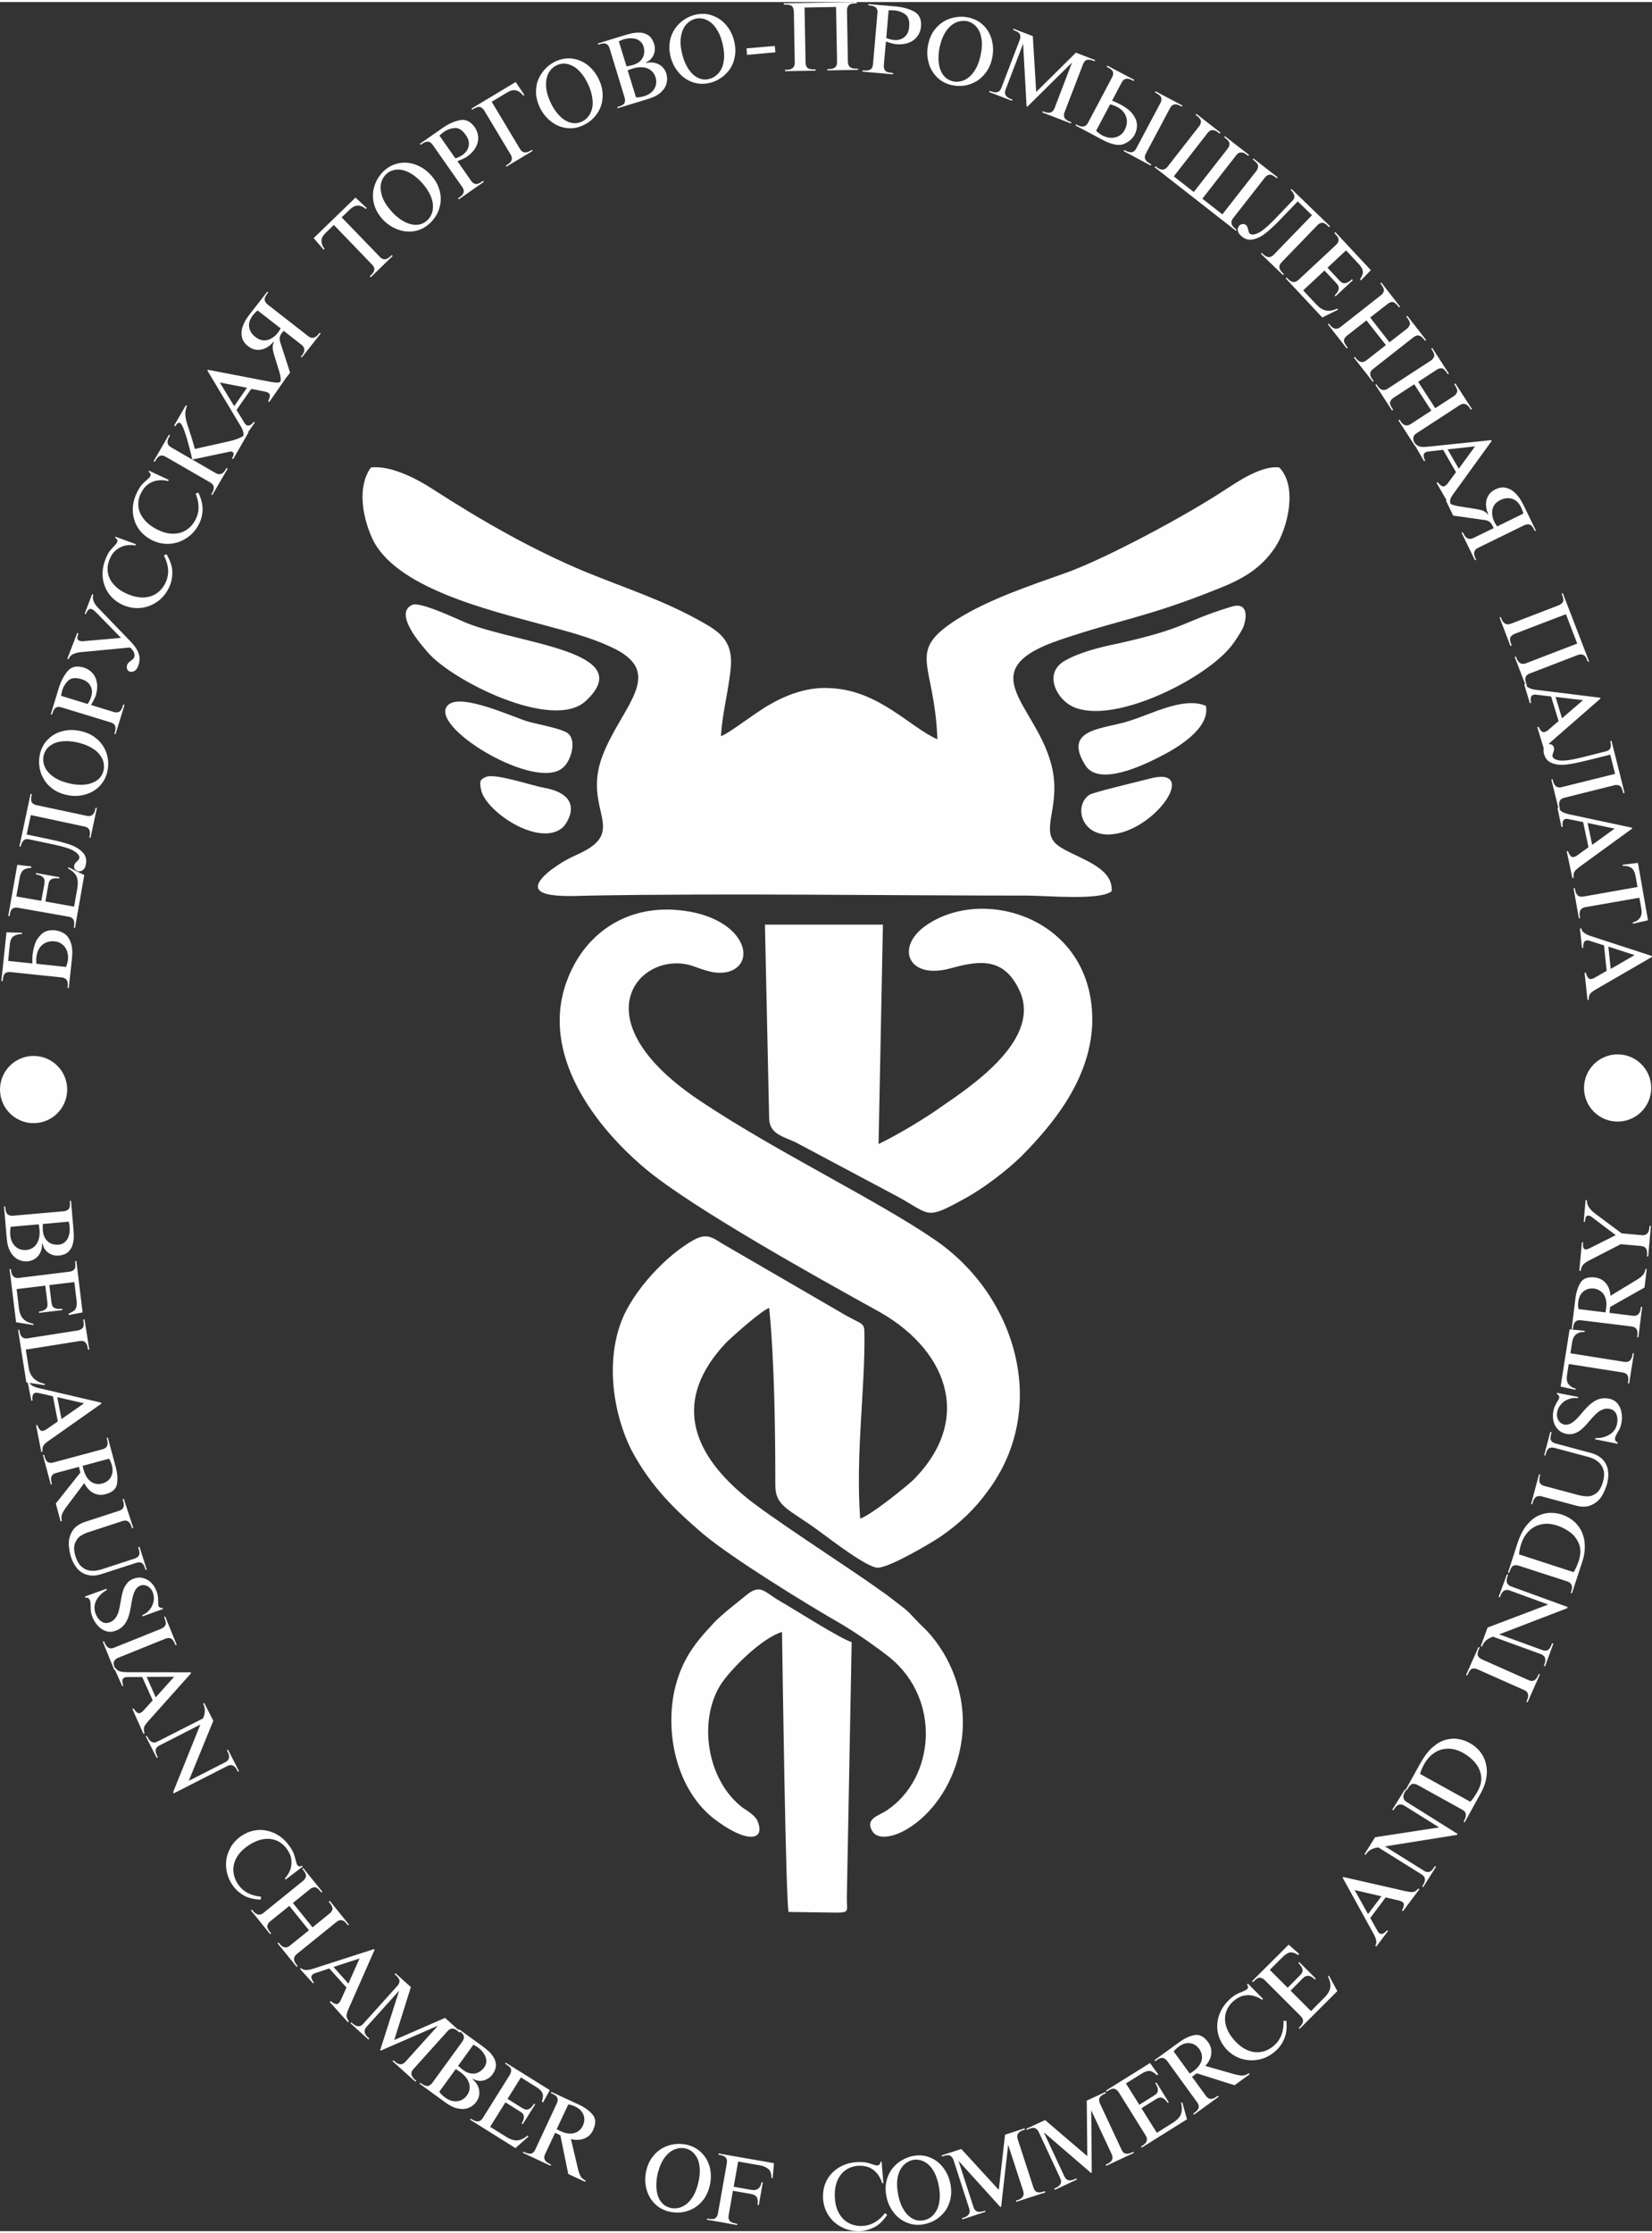 <?xml version="1.0" encoding="UTF-8"?>
<!DOCTYPE svg PUBLIC "-//W3C//DTD SVG 1.1//EN" "http://www.w3.org/Graphics/SVG/1.1/DTD/svg11.dtd">
<!-- Creator: CorelDRAW 2018 (64-Bit) -->
<svg xmlns="http://www.w3.org/2000/svg" xml:space="preserve" width="148px" height="200px" version="1.1" style="shape-rendering:geometricPrecision; text-rendering:geometricPrecision; image-rendering:optimizeQuality; fill-rule:evenodd; clip-rule:evenodd"
viewBox="0 0 148 199.63"
 xmlns:xlink="http://www.w3.org/1999/xlink">
 <rect x="0" y="0" width="148" height="199.63" fill="#333333" stroke="none"/>
 <defs>
  <style type="text/css">
   <![CDATA[
    .fil1 {fill:#FEFEFE}
    .fil0 {fill:#FEFEFE;fill-rule:nonzero}
   ]]>
  </style>
 </defs>
 <g id="Слой_x0020_1">
  <g id="_1769527042080">
   <g>
    <path class="fil0" d="M6.36 107.35l0.22 2.53c0.02,0.25 0.03,0.49 0.03,0.72 0,0.22 -0.04,0.46 -0.11,0.7 -0.07,0.25 -0.2,0.46 -0.4,0.64 -0.19,0.18 -0.47,0.28 -0.82,0.32 -0.23,0.02 -0.44,-0.01 -0.65,-0.09 -0.21,-0.08 -0.38,-0.2 -0.53,-0.37 -0.14,-0.17 -0.23,-0.37 -0.28,-0.6l-0.05 0c0.01,0.29 -0.05,0.56 -0.16,0.79 -0.11,0.23 -0.27,0.41 -0.47,0.55 -0.2,0.13 -0.42,0.21 -0.68,0.24 -0.28,0.02 -0.55,-0.03 -0.82,-0.16 -0.27,-0.13 -0.49,-0.34 -0.68,-0.65 -0.19,-0.32 -0.31,-0.71 -0.35,-1.2l-0.25 -2.9 0.11 -0.01 0.01 0.15c0.03,0.3 0.1,0.49 0.23,0.57 0.12,0.09 0.27,0.12 0.44,0.11l4.57 -0.4c0.17,-0.02 0.31,-0.08 0.42,-0.18 0.1,-0.11 0.15,-0.31 0.12,-0.61l-0.01 -0.14 0.11 -0.01zm-2.89 2.11l-2.51 0.22c-0.05,0.24 -0.06,0.48 -0.04,0.74 0.02,0.27 0.1,0.52 0.22,0.73 0.13,0.21 0.29,0.37 0.5,0.48 0.21,0.11 0.45,0.15 0.71,0.13 0.28,-0.02 0.51,-0.12 0.7,-0.28 0.19,-0.17 0.33,-0.38 0.41,-0.65 0.08,-0.27 0.11,-0.56 0.08,-0.88 -0.02,-0.18 -0.04,-0.35 -0.07,-0.49zm2.69 -0.24l-2.33 0.21c0,0.29 0,0.48 0,0.56 0.03,0.33 0.12,0.59 0.26,0.79 0.15,0.21 0.32,0.34 0.52,0.42 0.21,0.07 0.42,0.1 0.65,0.08 0.23,-0.02 0.42,-0.1 0.57,-0.25 0.16,-0.14 0.27,-0.33 0.34,-0.57 0.07,-0.24 0.09,-0.5 0.07,-0.79 -0.02,-0.14 -0.04,-0.29 -0.08,-0.45zm1.24 8.13l-1.23 0.23 -0.03 -0.12c0.34,-0.13 0.56,-0.28 0.65,-0.46 0.08,-0.18 0.11,-0.41 0.07,-0.71l-0.2 -1.66 -2.24 0.27 0.19 1.55c0.02,0.13 0.05,0.24 0.09,0.33 0.05,0.09 0.14,0.16 0.28,0.21 0.14,0.05 0.34,0.06 0.6,0.03l0.01 0.12 -2.08 0.25 -0.02 -0.11c0.23,-0.04 0.41,-0.09 0.52,-0.17 0.12,-0.08 0.19,-0.17 0.22,-0.27 0.03,-0.1 0.03,-0.21 0.02,-0.34l-0.19 -1.55 -2.57 0.31 0.2 1.67c0.05,0.43 0.17,0.75 0.37,0.97 0.19,0.22 0.5,0.38 0.94,0.47l-0.01 0.11 -1.55 -0.25 -0.58 -4.75 0.11 -0.02 0.02 0.15c0.06,0.48 0.29,0.7 0.69,0.65l4.55 -0.56c0.16,-0.02 0.29,-0.08 0.4,-0.18 0.11,-0.1 0.15,-0.3 0.11,-0.62l-0.01 -0.14 0.11 -0.02 0.56 4.61zm-5.09 3.33l0.26 1.63c0.12,0.78 0.6,1.26 1.45,1.44l-0.02 0.11 -1.64 -0.24 -0.74 -4.7 0.11 -0.02 0.02 0.14c0.08,0.49 0.32,0.7 0.72,0.63l4.52 -0.71c0.16,-0.03 0.29,-0.09 0.4,-0.2 0.11,-0.1 0.14,-0.31 0.09,-0.62l-0.02 -0.15 0.11 -0.02 0.43 2.7 -0.11 0.02 -0.03 -0.15c-0.03,-0.22 -0.09,-0.37 -0.18,-0.47 -0.09,-0.09 -0.17,-0.15 -0.26,-0.16 -0.09,-0.01 -0.18,-0.01 -0.27,0l-4.84 0.77zm0.16 2.87l0.11 -0.02c0.06,0.16 0.16,0.28 0.31,0.38 0.15,0.09 0.36,0.17 0.65,0.23l5.52 1.29 0.02 0.09 -4.64 3.27c-0.19,0.13 -0.33,0.24 -0.42,0.33 -0.09,0.08 -0.15,0.18 -0.18,0.28 -0.04,0.1 -0.05,0.25 -0.03,0.43l-0.11 0.02 -0.47 -2.4 0.11 -0.02c0.15,0.39 0.31,0.57 0.48,0.53 0.13,-0.02 0.24,-0.07 0.32,-0.13l1.04 -0.72 -0.44 -2.25 -1.22 -0.28c-0.02,0 -0.05,-0.01 -0.1,-0.02 -0.06,-0.01 -0.1,-0.02 -0.13,-0.02 -0.04,0 -0.07,0 -0.12,0.01 -0.13,0.03 -0.21,0.11 -0.24,0.24 -0.04,0.14 -0.04,0.29 -0.01,0.45l-0.11 0.02 -0.34 -1.71zm5.06 1.94l-2.4 -0.55 0.38 1.96 2.02 -1.41zm2.13 3.07l0.72 2.68c0.14,0.53 0.17,1.02 0.1,1.47 -0.07,0.45 -0.42,0.76 -1.04,0.92 -0.29,0.08 -0.55,0.08 -0.8,0 -0.25,-0.07 -0.47,-0.2 -0.65,-0.38 -0.18,-0.17 -0.33,-0.38 -0.44,-0.62l-1.62 2.16c-0.18,0.25 -0.31,0.46 -0.37,0.64 -0.07,0.17 -0.07,0.37 -0.02,0.61l-0.11 0.03 -0.43 -1.61 2.2 -2.77 -0.13 -0.51 -2.05 0.55c-0.4,0.1 -0.53,0.39 -0.4,0.86l0.04 0.14 -0.11 0.03 -0.71 -2.64 0.11 -0.03 0.03 0.14c0.08,0.28 0.18,0.46 0.32,0.53 0.13,0.07 0.29,0.08 0.47,0.03l4.43 -1.19c0.16,-0.04 0.29,-0.13 0.37,-0.25 0.09,-0.13 0.09,-0.34 0.02,-0.62l-0.04 -0.14 0.11 -0.03zm0.11 1.89l-2.37 0.64c0.02,0.08 0.05,0.2 0.09,0.36 0.1,0.36 0.24,0.64 0.42,0.84 0.18,0.21 0.38,0.33 0.6,0.39 0.21,0.06 0.43,0.05 0.65,-0.01 0.21,-0.05 0.39,-0.15 0.55,-0.29 0.16,-0.15 0.27,-0.33 0.33,-0.56 0.07,-0.23 0.06,-0.49 -0.02,-0.79 -0.06,-0.21 -0.14,-0.4 -0.25,-0.58zm1.32 3.59l0.85 2.61 -0.11 0.03 -0.05 -0.14c-0.07,-0.23 -0.17,-0.38 -0.3,-0.47 -0.12,-0.09 -0.29,-0.1 -0.5,-0.04l-3.02 0.99c-0.27,0.08 -0.51,0.2 -0.74,0.34 -0.22,0.14 -0.39,0.37 -0.51,0.68 -0.11,0.31 -0.09,0.71 0.07,1.21 0.13,0.38 0.3,0.67 0.52,0.86 0.21,0.19 0.44,0.31 0.68,0.35 0.24,0.04 0.45,0.04 0.64,0.01 0.18,-0.03 0.35,-0.07 0.51,-0.12l2.94 -0.96c0.15,-0.05 0.27,-0.13 0.36,-0.25 0.09,-0.12 0.09,-0.33 -0.01,-0.63l-0.04 -0.14 0.11 -0.04 0.66 2.06 -0.1 0.03 -0.05 -0.14c-0.1,-0.3 -0.21,-0.47 -0.35,-0.52 -0.14,-0.04 -0.29,-0.04 -0.46,0.02l-3.09 1c-0.46,0.15 -0.87,0.18 -1.24,0.08 -0.37,-0.09 -0.68,-0.28 -0.93,-0.56 -0.24,-0.28 -0.43,-0.62 -0.56,-1.02 -0.12,-0.37 -0.19,-0.76 -0.21,-1.17 -0.01,-0.41 0.09,-0.8 0.32,-1.18 0.22,-0.37 0.62,-0.66 1.19,-0.84l3.01 -0.98c0.39,-0.12 0.5,-0.42 0.35,-0.88l-0.05 -0.15 0.11 -0.04zm3.51 9.87l-1.82 0.66 -0.04 -0.11c0.26,-0.1 0.48,-0.26 0.66,-0.48 0.19,-0.22 0.3,-0.47 0.36,-0.74 0.05,-0.27 0.03,-0.53 -0.06,-0.79 -0.06,-0.18 -0.16,-0.32 -0.28,-0.44 -0.12,-0.11 -0.26,-0.19 -0.41,-0.22 -0.15,-0.04 -0.29,-0.03 -0.42,0.02 -0.16,0.06 -0.29,0.15 -0.39,0.29 -0.1,0.14 -0.18,0.3 -0.24,0.49 -0.06,0.18 -0.11,0.38 -0.15,0.61 -0.04,0.23 -0.08,0.45 -0.11,0.64 -0.07,0.37 -0.15,0.69 -0.26,0.95 -0.11,0.26 -0.25,0.48 -0.43,0.66 -0.18,0.18 -0.4,0.32 -0.67,0.41 -0.31,0.12 -0.6,0.12 -0.88,0.02 -0.28,-0.1 -0.52,-0.27 -0.73,-0.51 -0.21,-0.24 -0.37,-0.51 -0.48,-0.81 -0.06,-0.18 -0.1,-0.33 -0.11,-0.46 -0.01,-0.12 -0.02,-0.28 -0.02,-0.47 0,-0.19 -0.02,-0.33 -0.04,-0.43l-0.05 -0.13c-0.08,-0.14 -0.21,-0.2 -0.38,-0.17l-0.04 -0.11 1.92 -0.69 0.04 0.11c-0.41,0.22 -0.72,0.53 -0.93,0.9 -0.2,0.38 -0.23,0.78 -0.08,1.21 0.12,0.31 0.29,0.55 0.51,0.7 0.23,0.16 0.47,0.19 0.74,0.09 0.23,-0.08 0.4,-0.22 0.54,-0.4 0.13,-0.19 0.23,-0.4 0.29,-0.62 0.06,-0.22 0.11,-0.51 0.17,-0.85 0.06,-0.36 0.12,-0.67 0.2,-0.92 0.07,-0.25 0.19,-0.48 0.35,-0.68 0.15,-0.21 0.36,-0.36 0.63,-0.45 0.28,-0.11 0.56,-0.12 0.83,-0.05 0.27,0.07 0.52,0.21 0.73,0.42 0.21,0.21 0.37,0.47 0.48,0.77 0.07,0.19 0.11,0.36 0.12,0.5 0.02,0.15 0.02,0.3 0.02,0.46 0,0.17 0.01,0.28 0.03,0.35 0.03,0.06 0.07,0.11 0.15,0.14 0.07,0.04 0.14,0.05 0.22,0.04l0.03 0.09zm0.2 0.67l1.03 2.54 -0.11 0.04 -0.05 -0.14c-0.11,-0.26 -0.24,-0.42 -0.38,-0.48 -0.14,-0.05 -0.3,-0.04 -0.47,0.03l-4.24 1.71c-0.17,0.07 -0.29,0.17 -0.36,0.31 -0.06,0.14 -0.04,0.34 0.07,0.61l0.05 0.13 -0.1 0.05 -1.03 -2.54 0.11 -0.05 0.05 0.14c0.19,0.45 0.47,0.6 0.84,0.45l4.25 -1.71c0.15,-0.06 0.26,-0.16 0.34,-0.28 0.09,-0.13 0.07,-0.34 -0.05,-0.63l-0.05 -0.14 0.1 -0.04zm-4.56 4.65l0.1 -0.05c0.09,0.15 0.22,0.25 0.38,0.31 0.17,0.05 0.4,0.08 0.7,0.08l5.67 0.01 0.03 0.08 -3.78 4.23c-0.16,0.18 -0.27,0.32 -0.34,0.42 -0.07,0.1 -0.1,0.21 -0.11,0.32 -0.01,0.1 0.01,0.24 0.06,0.42l-0.1 0.04 -0.99 -2.23 0.1 -0.05c0.23,0.35 0.42,0.49 0.59,0.42 0.12,-0.06 0.21,-0.12 0.28,-0.2l0.85 -0.94 -0.94 -2.09 -1.25 0c-0.01,0 -0.05,0.01 -0.1,0.01 -0.06,0 -0.1,0 -0.13,0 -0.04,0.01 -0.07,0.02 -0.11,0.04 -0.12,0.05 -0.18,0.15 -0.19,0.29 0,0.14 0.03,0.29 0.09,0.44l-0.1 0.04 -0.71 -1.59zm5.36 0.75l-2.46 0.01 0.81 1.83 1.65 -1.84zm3.51 3.94l-2.2 5.38 3.28 -1.67c0.36,-0.19 0.43,-0.5 0.21,-0.93l-0.07 -0.14 0.1 -0.05 0.98 1.92 -0.1 0.06 -0.07 -0.15c-0.22,-0.43 -0.51,-0.55 -0.87,-0.37l-4.8 2.45 -0.06 -0.11 2.44 -6.05 -3.66 1.87c-0.2,0.1 -0.31,0.22 -0.34,0.38 -0.03,0.15 0.02,0.34 0.13,0.55l0.06 0.13 -0.1 0.05 -0.98 -1.92 0.1 -0.05 0.07 0.14c0.23,0.43 0.52,0.56 0.88,0.37l4.08 -2.07c0.1,-0.24 0.16,-0.47 0.16,-0.69 0.01,-0.21 -0.04,-0.42 -0.15,-0.64l0.1 -0.05 0.81 1.59zm8.01 13.06l-1.53 1.16 -0.08 -0.09c0.19,-0.19 0.34,-0.43 0.46,-0.7 0.12,-0.27 0.16,-0.57 0.14,-0.9 -0.02,-0.33 -0.14,-0.66 -0.37,-0.99 -0.24,-0.36 -0.54,-0.62 -0.91,-0.79 -0.36,-0.16 -0.77,-0.21 -1.21,-0.15 -0.45,0.07 -0.91,0.26 -1.38,0.58 -0.47,0.31 -0.81,0.67 -1.04,1.07 -0.22,0.39 -0.32,0.8 -0.29,1.21 0.03,0.42 0.17,0.82 0.43,1.2 0.43,0.64 1.11,1 2.05,1.1l-0.04 0.26c-0.63,-0.03 -1.15,-0.16 -1.55,-0.4 -0.4,-0.24 -0.73,-0.55 -0.98,-0.92 -0.33,-0.48 -0.51,-1 -0.56,-1.56 -0.05,-0.55 0.05,-1.08 0.29,-1.58 0.23,-0.51 0.6,-0.92 1.08,-1.25 0.37,-0.25 0.75,-0.41 1.15,-0.48 0.41,-0.08 0.81,-0.07 1.2,0.03 0.4,0.09 0.77,0.26 1.11,0.5 0.35,0.25 0.64,0.56 0.89,0.93 0.18,0.26 0.29,0.47 0.35,0.64 0.06,0.17 0.11,0.35 0.16,0.55 0.04,0.2 0.09,0.35 0.15,0.44 0.1,0.14 0.24,0.16 0.43,0.06l0.05 0.08zm-0.88 3.26l1.76 2.18 1.53 -1.24c0.13,-0.1 0.21,-0.22 0.25,-0.36 0.04,-0.15 -0.04,-0.34 -0.24,-0.59l-0.09 -0.11 0.09 -0.08 1.72 2.13 -0.09 0.07 -0.09 -0.12c-0.14,-0.17 -0.27,-0.28 -0.4,-0.32 -0.12,-0.03 -0.22,-0.04 -0.3,0 -0.09,0.03 -0.16,0.08 -0.24,0.14l-3.56 2.88c-0.31,0.26 -0.32,0.57 -0.01,0.95l0.09 0.12 -0.08 0.07 -1.72 -2.12 0.09 -0.07 0.09 0.11c0.3,0.38 0.62,0.44 0.93,0.18l1.71 -1.38 -1.76 -2.18 -1.71 1.38c-0.14,0.11 -0.22,0.24 -0.26,0.38 -0.04,0.14 0.05,0.33 0.24,0.58l0.1 0.11 -0.09 0.08 -1.72 -2.13 0.09 -0.07 0.09 0.11c0.31,0.38 0.62,0.45 0.94,0.19l3.56 -2.88c0.12,-0.1 0.2,-0.22 0.24,-0.37 0.05,-0.14 -0.03,-0.34 -0.23,-0.59l-0.09 -0.11 0.08 -0.07 1.72 2.12 -0.09 0.07 -0.09 -0.11c-0.2,-0.25 -0.37,-0.37 -0.52,-0.36 -0.14,0.01 -0.28,0.06 -0.41,0.17l-1.53 1.24zm0.64 5.91l0.09 -0.08c0.12,0.11 0.27,0.17 0.45,0.17 0.18,0 0.4,-0.04 0.68,-0.13l5.4 -1.74 0.06 0.06 -2.29 5.19c-0.1,0.22 -0.16,0.39 -0.19,0.5 -0.04,0.12 -0.04,0.23 -0.02,0.34 0.03,0.11 0.09,0.23 0.2,0.38l-0.09 0.08 -1.63 -1.82 0.08 -0.08c0.33,0.27 0.56,0.34 0.69,0.22 0.1,-0.09 0.17,-0.18 0.21,-0.28l0.52 -1.15 -1.54 -1.71 -1.19 0.4c-0.01,0 -0.05,0.01 -0.1,0.03 -0.05,0.02 -0.09,0.03 -0.12,0.05 -0.03,0.02 -0.06,0.04 -0.09,0.07 -0.1,0.08 -0.13,0.2 -0.09,0.33 0.04,0.14 0.11,0.27 0.22,0.39l-0.08 0.07 -1.17 -1.29zm5.33 -0.94l-2.33 0.76 1.33 1.49 1 -2.25zm4.6 2.56l-1.49 4.74 4.55 -1.98 1.37 1.23 -0.07 0.09 -0.11 -0.1c-0.18,-0.16 -0.35,-0.25 -0.5,-0.26 -0.16,-0.02 -0.31,0.06 -0.46,0.22l-3.06 3.4c-0.15,0.17 -0.21,0.33 -0.18,0.48 0.03,0.15 0.14,0.31 0.31,0.47l0.12 0.1 -0.08 0.08 -2.04 -1.83 0.08 -0.08 0.12 0.1c0.36,0.33 0.67,0.34 0.95,0.03l2.91 -3.23 -5.12 2.23 -0.05 -0.05 1.7 -5.32 -2.92 3.24c-0.27,0.31 -0.23,0.62 0.13,0.95l0.12 0.1 -0.08 0.09 -1.61 -1.46 0.08 -0.08 0.11 0.1c0.36,0.32 0.68,0.34 0.95,0.03l3.06 -3.4c0.11,-0.12 0.17,-0.25 0.19,-0.4 0.02,-0.15 -0.09,-0.33 -0.32,-0.54l-0.11 -0.1 0.07 -0.09 1.38 1.24zm4.32 3.78l2.06 1.49c0.2,0.15 0.39,0.3 0.56,0.45 0.17,0.15 0.32,0.33 0.46,0.55 0.14,0.21 0.21,0.45 0.22,0.72 0,0.26 -0.1,0.54 -0.3,0.82 -0.14,0.19 -0.3,0.33 -0.5,0.43 -0.19,0.11 -0.4,0.16 -0.62,0.16 -0.22,0 -0.43,-0.06 -0.64,-0.18l-0.03 0.04c0.22,0.19 0.39,0.4 0.49,0.64 0.1,0.24 0.13,0.47 0.11,0.71 -0.03,0.24 -0.12,0.46 -0.27,0.67 -0.16,0.23 -0.38,0.4 -0.65,0.52 -0.27,0.12 -0.59,0.15 -0.95,0.08 -0.36,-0.06 -0.73,-0.23 -1.13,-0.52l-2.35 -1.71 0.06 -0.09 0.12 0.09c0.25,0.17 0.44,0.24 0.59,0.2 0.14,-0.04 0.26,-0.13 0.37,-0.27l2.69 -3.7c0.1,-0.14 0.15,-0.29 0.14,-0.44 -0.01,-0.15 -0.13,-0.31 -0.38,-0.49l-0.12 -0.08 0.07 -0.09zm-0.3 3.56l-1.48 2.04c0.15,0.19 0.32,0.37 0.53,0.51 0.22,0.17 0.46,0.27 0.7,0.32 0.24,0.04 0.47,0.02 0.69,-0.06 0.22,-0.09 0.41,-0.24 0.56,-0.45 0.17,-0.23 0.25,-0.47 0.25,-0.72 0,-0.25 -0.08,-0.49 -0.22,-0.73 -0.15,-0.23 -0.36,-0.45 -0.62,-0.64 -0.15,-0.1 -0.28,-0.19 -0.41,-0.27zm1.58 -2.18l-1.37 1.89c0.22,0.2 0.37,0.32 0.43,0.36 0.27,0.2 0.52,0.31 0.77,0.33 0.24,0.03 0.46,-0.01 0.65,-0.12 0.19,-0.1 0.36,-0.25 0.49,-0.43 0.13,-0.18 0.2,-0.38 0.19,-0.6 -0.01,-0.21 -0.08,-0.42 -0.22,-0.63 -0.13,-0.21 -0.31,-0.4 -0.55,-0.57 -0.11,-0.08 -0.24,-0.15 -0.39,-0.23zm6.85 4.07l-0.61 1.1 -0.11 -0.05c0.12,-0.35 0.13,-0.62 0.05,-0.8 -0.08,-0.17 -0.25,-0.34 -0.5,-0.5l-1.42 -0.89 -1.2 1.92 1.33 0.83c0.11,0.06 0.21,0.11 0.31,0.13 0.1,0.02 0.21,-0.01 0.34,-0.08 0.13,-0.08 0.26,-0.23 0.4,-0.45l0.1 0.06 -1.12 1.78 -0.1 -0.06c0.12,-0.2 0.19,-0.37 0.2,-0.51 0.01,-0.14 -0.01,-0.25 -0.07,-0.34 -0.06,-0.08 -0.15,-0.16 -0.26,-0.22l-1.32 -0.83 -1.37 2.19 1.42 0.89c0.36,0.23 0.69,0.34 0.98,0.33 0.3,-0.01 0.62,-0.16 0.97,-0.44l0.07 0.09 -1.17 1.04 -4.06 -2.54 0.06 -0.1 0.12 0.08c0.42,0.26 0.73,0.22 0.95,-0.13l2.43 -3.88c0.08,-0.14 0.12,-0.28 0.11,-0.43 0,-0.15 -0.14,-0.31 -0.41,-0.48l-0.13 -0.08 0.06 -0.09 3.95 2.46zm0.13 0.15l2.52 1.17c0.49,0.23 0.89,0.52 1.18,0.87 0.3,0.34 0.31,0.81 0.04,1.39 -0.12,0.26 -0.29,0.47 -0.51,0.61 -0.22,0.14 -0.45,0.23 -0.71,0.25 -0.25,0.03 -0.51,0.01 -0.76,-0.06l0.62 2.63c0.07,0.3 0.15,0.53 0.24,0.69 0.09,0.16 0.25,0.3 0.46,0.41l-0.05 0.1 -1.51 -0.7 -0.71 -3.47 -0.47 -0.22 -0.9 1.92c-0.17,0.37 -0.04,0.66 0.41,0.86l0.13 0.07 -0.05 0.1 -2.48 -1.16 0.05 -0.1 0.13 0.06c0.26,0.12 0.47,0.15 0.61,0.1 0.13,-0.06 0.24,-0.17 0.32,-0.34l1.94 -4.16c0.07,-0.15 0.09,-0.31 0.05,-0.45 -0.04,-0.15 -0.2,-0.28 -0.47,-0.41l-0.13 -0.06 0.05 -0.1zm1.52 1.13l-1.04 2.22c0.08,0.04 0.19,0.1 0.34,0.17 0.34,0.16 0.64,0.23 0.91,0.22 0.27,-0.01 0.5,-0.08 0.68,-0.21 0.19,-0.13 0.33,-0.3 0.42,-0.51 0.09,-0.19 0.14,-0.4 0.13,-0.61 -0.01,-0.21 -0.08,-0.42 -0.22,-0.61 -0.13,-0.2 -0.34,-0.36 -0.62,-0.49 -0.19,-0.09 -0.39,-0.15 -0.6,-0.18zm9 9.59c-0.53,-0.14 -0.97,-0.39 -1.32,-0.77 -0.35,-0.38 -0.59,-0.83 -0.7,-1.35 -0.12,-0.52 -0.11,-1.06 0.02,-1.6 0.12,-0.47 0.31,-0.88 0.58,-1.21 0.26,-0.34 0.57,-0.6 0.92,-0.78 0.34,-0.18 0.71,-0.29 1.08,-0.33 0.38,-0.04 0.74,-0.01 1.09,0.07 0.52,0.13 0.97,0.39 1.32,0.76 0.35,0.37 0.59,0.81 0.71,1.34 0.11,0.52 0.1,1.06 -0.04,1.62 -0.11,0.43 -0.28,0.82 -0.52,1.15 -0.25,0.33 -0.54,0.6 -0.87,0.79 -0.34,0.2 -0.7,0.32 -1.09,0.38 -0.39,0.05 -0.78,0.03 -1.18,-0.07zm0.13 -0.33c0.24,0.06 0.48,0.06 0.73,0.01 0.24,-0.05 0.48,-0.16 0.71,-0.33 0.23,-0.18 0.43,-0.42 0.62,-0.73 0.19,-0.31 0.33,-0.68 0.44,-1.12 0.12,-0.49 0.17,-0.92 0.15,-1.3 -0.02,-0.38 -0.09,-0.69 -0.21,-0.95 -0.13,-0.25 -0.28,-0.45 -0.46,-0.6 -0.18,-0.14 -0.37,-0.24 -0.58,-0.29 -0.31,-0.08 -0.63,-0.06 -0.96,0.06 -0.33,0.12 -0.63,0.36 -0.91,0.71 -0.27,0.36 -0.48,0.82 -0.63,1.4 -0.1,0.4 -0.14,0.77 -0.14,1.12 0,0.36 0.05,0.67 0.14,0.95 0.1,0.29 0.24,0.52 0.43,0.7 0.19,0.18 0.41,0.3 0.67,0.37zm9.3 -4l-0.12 1.34 -0.11 -0.02c0,-0.4 -0.1,-0.67 -0.31,-0.83 -0.2,-0.15 -0.45,-0.25 -0.74,-0.3l-1.93 -0.34 -0.4 2.26 1.58 0.28c0.52,0.09 0.82,-0.14 0.92,-0.69l0.11 0.02 -0.36 2.04 -0.11 -0.02c0.04,-0.32 0.02,-0.54 -0.07,-0.69 -0.09,-0.15 -0.27,-0.25 -0.56,-0.3l-1.58 -0.28 -0.38 2.2c-0.04,0.18 -0.01,0.34 0.07,0.47 0.08,0.12 0.27,0.21 0.55,0.26l0.15 0.03 -0.02 0.11 -2.7 -0.48 0.02 -0.11 0.14 0.03c0.3,0.05 0.5,0.03 0.62,-0.07 0.11,-0.1 0.18,-0.24 0.21,-0.41l0.8 -4.51c0.03,-0.17 0,-0.32 -0.07,-0.45 -0.07,-0.13 -0.26,-0.22 -0.55,-0.28l-0.15 -0.02 0.02 -0.11 4.97 0.87zm9.64 -0.13l0.16 1.91 -0.11 0.02c-0.07,-0.26 -0.19,-0.51 -0.36,-0.76 -0.17,-0.24 -0.39,-0.44 -0.68,-0.6 -0.29,-0.15 -0.64,-0.22 -1.04,-0.21 -0.43,0.02 -0.81,0.14 -1.15,0.36 -0.33,0.22 -0.59,0.54 -0.77,0.95 -0.18,0.41 -0.26,0.9 -0.24,1.47 0.02,0.57 0.14,1.05 0.36,1.45 0.22,0.4 0.51,0.7 0.87,0.89 0.37,0.2 0.78,0.29 1.24,0.27 0.77,-0.03 1.45,-0.41 2.03,-1.15l0.19 0.16c-0.36,0.53 -0.74,0.9 -1.16,1.11 -0.42,0.21 -0.85,0.33 -1.3,0.34 -0.58,0.02 -1.11,-0.09 -1.61,-0.35 -0.5,-0.25 -0.9,-0.61 -1.2,-1.08 -0.3,-0.47 -0.46,-1 -0.48,-1.58 -0.01,-0.44 0.05,-0.85 0.2,-1.23 0.15,-0.39 0.37,-0.72 0.66,-1.01 0.29,-0.28 0.63,-0.51 1.02,-0.67 0.39,-0.16 0.81,-0.25 1.25,-0.26 0.32,-0.01 0.56,0 0.73,0.04 0.18,0.04 0.36,0.09 0.56,0.16 0.19,0.07 0.34,0.1 0.45,0.1 0.16,0 0.26,-0.11 0.28,-0.33l0.1 0zm3.75 5.61c-0.53,0.09 -1.04,0.04 -1.51,-0.17 -0.48,-0.2 -0.88,-0.51 -1.2,-0.95 -0.32,-0.43 -0.53,-0.92 -0.62,-1.46 -0.09,-0.49 -0.08,-0.93 0.03,-1.35 0.1,-0.41 0.28,-0.77 0.52,-1.08 0.25,-0.31 0.53,-0.55 0.86,-0.74 0.33,-0.19 0.67,-0.32 1.02,-0.38 0.53,-0.1 1.04,-0.05 1.51,0.15 0.48,0.2 0.88,0.51 1.19,0.94 0.32,0.43 0.53,0.92 0.63,1.49 0.08,0.44 0.08,0.87 -0.01,1.27 -0.09,0.4 -0.24,0.76 -0.47,1.08 -0.23,0.31 -0.51,0.57 -0.84,0.78 -0.34,0.21 -0.71,0.34 -1.11,0.42zm-0.01 -0.36c0.24,-0.04 0.46,-0.13 0.67,-0.28 0.2,-0.15 0.37,-0.35 0.51,-0.6 0.14,-0.25 0.23,-0.55 0.27,-0.91 0.05,-0.36 0.03,-0.76 -0.05,-1.21 -0.09,-0.49 -0.22,-0.91 -0.39,-1.25 -0.17,-0.33 -0.37,-0.59 -0.58,-0.77 -0.22,-0.18 -0.44,-0.3 -0.67,-0.36 -0.22,-0.06 -0.44,-0.07 -0.64,-0.04 -0.32,0.06 -0.6,0.21 -0.86,0.45 -0.25,0.25 -0.43,0.58 -0.54,1.02 -0.1,0.43 -0.1,0.94 0,1.53 0.07,0.4 0.18,0.77 0.32,1.09 0.15,0.32 0.32,0.59 0.52,0.81 0.21,0.21 0.43,0.37 0.67,0.46 0.25,0.09 0.5,0.11 0.77,0.06zm3.4 -6.39l3.36 3.66 0.56 -4.94 1.75 -0.57 0.03 0.11 -0.14 0.05c-0.23,0.07 -0.38,0.17 -0.47,0.3 -0.09,0.13 -0.1,0.29 -0.04,0.5l1.42 4.36c0.07,0.21 0.18,0.34 0.32,0.39 0.15,0.05 0.34,0.04 0.56,-0.04l0.15 -0.04 0.03 0.11 -2.6 0.84 -0.04 -0.11 0.15 -0.04c0.46,-0.15 0.63,-0.42 0.51,-0.81l-1.35 -4.14 -0.63 5.54 -0.07 0.03 -3.75 -4.14 1.35 4.16c0.12,0.38 0.42,0.5 0.88,0.35l0.15 -0.05 0.03 0.11 -2.06 0.67 -0.04 -0.11 0.14 -0.04c0.47,-0.15 0.64,-0.42 0.51,-0.81l-1.41 -4.36c-0.05,-0.15 -0.14,-0.27 -0.26,-0.36 -0.12,-0.09 -0.33,-0.09 -0.63,0.01l-0.14 0.05 -0.03 -0.11 1.76 -0.57zm7.51 -2.59l3.78 3.23 -0.05 -4.97 1.68 -0.78 0.04 0.1 -0.13 0.07c-0.22,0.1 -0.36,0.22 -0.44,0.35 -0.07,0.14 -0.06,0.31 0.03,0.51l1.94 4.15c0.09,0.2 0.21,0.31 0.37,0.35 0.15,0.03 0.33,-0.01 0.55,-0.11l0.14 -0.06 0.04 0.1 -2.48 1.16 -0.05 -0.1 0.14 -0.07c0.45,-0.2 0.58,-0.49 0.41,-0.86l-1.84 -3.95 0.05 5.58 -0.07 0.03 -4.23 -3.64 1.85 3.96c0.17,0.37 0.48,0.45 0.92,0.24l0.14 -0.07 0.05 0.11 -1.97 0.92 -0.05 -0.11 0.13 -0.06c0.45,-0.21 0.58,-0.49 0.41,-0.86l-1.93 -4.15c-0.07,-0.15 -0.17,-0.26 -0.3,-0.33 -0.13,-0.08 -0.34,-0.05 -0.63,0.08l-0.13 0.07 -0.05 -0.11 1.68 -0.78zm9.4 -5.11l0.73 1.02 -0.1 0.08c-0.27,-0.25 -0.5,-0.39 -0.69,-0.39 -0.2,0 -0.42,0.07 -0.67,0.23l-1.43 0.89 1.2 1.91 1.32 -0.83c0.11,-0.06 0.2,-0.14 0.26,-0.22 0.06,-0.08 0.09,-0.19 0.08,-0.34 -0.02,-0.15 -0.09,-0.33 -0.23,-0.55l0.1 -0.06 1.11 1.78 -0.09 0.06c-0.14,-0.2 -0.26,-0.33 -0.38,-0.4 -0.12,-0.07 -0.23,-0.1 -0.34,-0.08 -0.1,0.01 -0.2,0.06 -0.31,0.12l-1.33 0.83 1.38 2.2 1.42 -0.89c0.36,-0.23 0.61,-0.47 0.72,-0.74 0.12,-0.27 0.13,-0.62 0.03,-1.06l0.11 -0.03 0.42 1.51 -4.06 2.54 -0.06 -0.1 0.13 -0.08c0.41,-0.26 0.51,-0.56 0.29,-0.91l-2.42 -3.88c-0.09,-0.13 -0.2,-0.23 -0.34,-0.29 -0.13,-0.06 -0.34,-0.01 -0.61,0.16l-0.12 0.08 -0.06 -0.1 3.94 -2.46zm0.39 -0.25l2.25 -1.63c0.44,-0.32 0.88,-0.53 1.33,-0.62 0.45,-0.09 0.86,0.12 1.24,0.64 0.17,0.24 0.26,0.48 0.28,0.74 0.02,0.26 -0.02,0.51 -0.12,0.75 -0.1,0.23 -0.24,0.44 -0.42,0.63l2.6 0.74c0.29,0.08 0.54,0.12 0.72,0.12 0.18,0 0.38,-0.07 0.58,-0.21l0.07 0.1 -1.35 0.98 -3.38 -1.07 -0.43 0.31 1.25 1.72c0.24,0.33 0.56,0.35 0.95,0.06l0.12 -0.08 0.07 0.09 -2.22 1.61 -0.06 -0.09 0.11 -0.09c0.24,-0.17 0.36,-0.33 0.38,-0.48 0.02,-0.15 -0.03,-0.3 -0.14,-0.45l-2.69 -3.71c-0.1,-0.14 -0.23,-0.23 -0.37,-0.26 -0.15,-0.04 -0.35,0.03 -0.59,0.21l-0.11 0.08 -0.07 -0.09zm1.73 -0.78l1.44 1.98c0.07,-0.04 0.17,-0.12 0.31,-0.21 0.3,-0.22 0.51,-0.45 0.64,-0.69 0.12,-0.24 0.17,-0.47 0.14,-0.7 -0.03,-0.22 -0.11,-0.43 -0.24,-0.61 -0.13,-0.17 -0.28,-0.31 -0.47,-0.41 -0.2,-0.1 -0.41,-0.13 -0.65,-0.11 -0.23,0.03 -0.47,0.13 -0.72,0.31 -0.17,0.13 -0.33,0.27 -0.45,0.44zm6.65 -6.08l1.35 1.36 -0.07 0.09c-0.22,-0.15 -0.48,-0.27 -0.76,-0.35 -0.29,-0.08 -0.59,-0.09 -0.91,-0.02 -0.32,0.07 -0.63,0.24 -0.93,0.51 -0.32,0.29 -0.54,0.62 -0.65,1 -0.12,0.39 -0.11,0.8 0.02,1.23 0.13,0.43 0.38,0.86 0.76,1.28 0.38,0.42 0.78,0.72 1.2,0.88 0.42,0.17 0.84,0.21 1.25,0.12 0.4,-0.08 0.78,-0.28 1.12,-0.59 0.57,-0.51 0.84,-1.24 0.81,-2.18l0.25 0c0.07,0.63 0.01,1.16 -0.18,1.59 -0.18,0.44 -0.43,0.8 -0.77,1.1 -0.43,0.39 -0.91,0.65 -1.46,0.77 -0.54,0.12 -1.08,0.1 -1.61,-0.06 -0.54,-0.17 -1,-0.47 -1.39,-0.9 -0.29,-0.33 -0.5,-0.69 -0.63,-1.08 -0.13,-0.39 -0.18,-0.78 -0.14,-1.19 0.03,-0.4 0.15,-0.79 0.34,-1.17 0.2,-0.37 0.46,-0.71 0.79,-1.01 0.24,-0.21 0.43,-0.35 0.59,-0.43 0.16,-0.09 0.33,-0.16 0.53,-0.23 0.19,-0.08 0.33,-0.15 0.41,-0.22 0.12,-0.11 0.12,-0.25 0,-0.43l0.08 -0.07zm3.65 -3.49l0.94 0.83 -0.08 0.1c-0.31,-0.19 -0.57,-0.27 -0.76,-0.23 -0.19,0.04 -0.39,0.17 -0.6,0.37l-1.19 1.19 1.6 1.6 1.1 -1.11c0.09,-0.09 0.16,-0.18 0.2,-0.27 0.04,-0.09 0.04,-0.21 0,-0.35 -0.05,-0.14 -0.16,-0.31 -0.35,-0.49l0.09 -0.08 1.48 1.48 -0.08 0.09c-0.17,-0.17 -0.32,-0.27 -0.46,-0.31 -0.13,-0.04 -0.24,-0.04 -0.34,0 -0.09,0.03 -0.19,0.1 -0.28,0.19l-1.1 1.11 1.83 1.83 1.18 -1.19c0.31,-0.3 0.49,-0.6 0.54,-0.89 0.06,-0.28 -0.01,-0.63 -0.21,-1.04l0.1 -0.05 0.75 1.38 -3.38 3.38 -0.08 -0.08 0.1 -0.1c0.35,-0.35 0.38,-0.66 0.09,-0.95l-3.24 -3.24c-0.11,-0.11 -0.24,-0.18 -0.39,-0.21 -0.15,-0.02 -0.34,0.07 -0.56,0.3l-0.1 0.1 -0.09 -0.08 3.29 -3.28zm7.85 0.17l-0.09 -0.07c0.08,-0.15 0.11,-0.31 0.08,-0.48 -0.03,-0.17 -0.12,-0.39 -0.26,-0.64l-2.74 -4.97 0.05 -0.07 5.53 1.26c0.23,0.05 0.41,0.08 0.53,0.09 0.12,0.01 0.24,-0.01 0.34,-0.05 0.1,-0.05 0.21,-0.13 0.33,-0.27l0.09 0.07 -1.47 1.96 -0.09 -0.07c0.2,-0.37 0.22,-0.61 0.08,-0.72 -0.11,-0.08 -0.21,-0.13 -0.31,-0.15l-1.23 -0.29 -1.38 1.84 0.61 1.09c0.01,0.01 0.03,0.04 0.05,0.09 0.03,0.05 0.05,0.08 0.07,0.11 0.02,0.02 0.05,0.05 0.09,0.08 0.1,0.08 0.22,0.08 0.34,0.02 0.13,-0.07 0.24,-0.16 0.34,-0.29l0.09 0.07 -1.05 1.39zm-1.94 -5.06l1.2 2.15 1.2 -1.59 -2.4 -0.56z"/>
    <path class="fil0" d="M123.19 164.35l5.74 -0.88 -3.12 -1.95c-0.34,-0.21 -0.65,-0.12 -0.9,0.3l-0.08 0.12 -0.1 -0.06 1.14 -1.82 0.1 0.06 -0.08 0.13c-0.26,0.41 -0.22,0.73 0.13,0.94l4.56 2.86 -0.06 0.09 -6.44 1.03 3.49 2.18c0.18,0.12 0.35,0.15 0.5,0.09 0.14,-0.05 0.28,-0.18 0.4,-0.39l0.08 -0.12 0.1 0.06 -1.15 1.83 -0.09 -0.06 0.08 -0.13c0.26,-0.42 0.22,-0.73 -0.13,-0.95l-3.88 -2.42c-0.26,0.03 -0.48,0.1 -0.67,0.2 -0.19,0.11 -0.34,0.26 -0.47,0.47l-0.1 -0.06 0.95 -1.52zm2.75 -4.27l1.32 -2.38c0.35,-0.62 0.72,-1.1 1.12,-1.44 0.4,-0.34 0.79,-0.56 1.19,-0.65 0.39,-0.1 0.76,-0.12 1.11,-0.05 0.35,0.06 0.68,0.18 0.98,0.35 0.41,0.22 0.74,0.51 0.99,0.84 0.25,0.34 0.41,0.7 0.49,1.1 0.09,0.4 0.09,0.81 0.01,1.24 -0.08,0.42 -0.23,0.84 -0.45,1.24l-1.48 2.68 -0.1 -0.06 0.07 -0.13c0.23,-0.43 0.17,-0.74 -0.18,-0.93l-4.01 -2.22c-0.14,-0.08 -0.28,-0.11 -0.43,-0.1 -0.15,0.02 -0.3,0.16 -0.46,0.44l-0.07 0.13 -0.1 -0.06zm1.28 -1.4l4.5 2.49c0.2,-0.19 0.42,-0.51 0.66,-0.94 0.27,-0.48 0.37,-0.94 0.31,-1.38 -0.07,-0.44 -0.25,-0.84 -0.55,-1.19 -0.29,-0.35 -0.66,-0.64 -1.09,-0.88 -0.46,-0.25 -0.91,-0.37 -1.35,-0.36 -0.44,0.01 -0.85,0.13 -1.21,0.38 -0.36,0.24 -0.66,0.58 -0.9,1 -0.17,0.31 -0.29,0.6 -0.37,0.88zm4.12 -8.86l1.12 -2.51 0.1 0.05 -0.06 0.14c-0.12,0.26 -0.15,0.46 -0.09,0.6 0.06,0.14 0.18,0.24 0.35,0.32l4.18 1.86c0.17,0.08 0.32,0.09 0.47,0.04 0.14,-0.05 0.27,-0.2 0.39,-0.47l0.06 -0.13 0.1 0.04 -1.11 2.51 -0.1 -0.05 0.05 -0.13c0.2,-0.45 0.12,-0.76 -0.25,-0.92l-4.19 -1.86c-0.15,-0.07 -0.29,-0.09 -0.44,-0.06 -0.15,0.03 -0.28,0.19 -0.41,0.48l-0.06 0.13 -0.11 -0.04zm1.93 -4.25l5.43 -2.06 -3.45 -1.26c-0.39,-0.14 -0.66,0.02 -0.83,0.48l-0.05 0.14 -0.11 -0.04 0.74 -2.02 0.11 0.03 -0.06 0.15c-0.16,0.46 -0.05,0.76 0.33,0.9l5.06 1.84 -0.04 0.11 -6.09 2.34 3.87 1.41c0.2,0.07 0.37,0.07 0.5,-0.01 0.13,-0.09 0.24,-0.25 0.32,-0.47l0.05 -0.14 0.11 0.04 -0.74 2.03 -0.11 -0.04 0.06 -0.15c0.16,-0.46 0.06,-0.76 -0.33,-0.9l-4.29 -1.56c-0.25,0.09 -0.46,0.2 -0.62,0.34 -0.16,0.14 -0.28,0.33 -0.36,0.55l-0.11 -0.04 0.61 -1.67zm1.83 -4.93l0.84 -2.59c0.22,-0.68 0.49,-1.22 0.82,-1.63 0.33,-0.4 0.67,-0.69 1.04,-0.86 0.37,-0.17 0.73,-0.26 1.08,-0.26 0.36,-0.01 0.7,0.04 1.03,0.15 0.45,0.15 0.82,0.36 1.13,0.64 0.31,0.28 0.54,0.61 0.7,0.98 0.16,0.38 0.24,0.78 0.24,1.22 0.01,0.43 -0.06,0.87 -0.2,1.31l-0.95 2.9 -0.11 -0.03 0.05 -0.14c0.15,-0.47 0.03,-0.76 -0.36,-0.89l-4.35 -1.41c-0.15,-0.05 -0.3,-0.05 -0.45,-0.01 -0.14,0.04 -0.26,0.22 -0.36,0.52l-0.04 0.14 -0.11 -0.04zm0.99 -1.62l4.89 1.59c0.15,-0.23 0.31,-0.58 0.47,-1.05 0.16,-0.53 0.18,-1 0.03,-1.42 -0.15,-0.42 -0.4,-0.77 -0.76,-1.06 -0.36,-0.28 -0.77,-0.5 -1.24,-0.65 -0.5,-0.16 -0.96,-0.2 -1.4,-0.1 -0.43,0.09 -0.8,0.29 -1.11,0.6 -0.31,0.31 -0.54,0.69 -0.69,1.16 -0.11,0.33 -0.17,0.64 -0.19,0.93zm1.08 -4.52l0.71 -2.65 0.11 0.03 -0.04 0.14c-0.06,0.24 -0.07,0.42 -0.01,0.57 0.06,0.14 0.2,0.24 0.41,0.3l3.07 0.82c0.27,0.07 0.53,0.11 0.8,0.11 0.26,0.01 0.53,-0.09 0.8,-0.29 0.26,-0.2 0.46,-0.55 0.6,-1.05 0.1,-0.39 0.12,-0.73 0.04,-1 -0.08,-0.28 -0.21,-0.5 -0.39,-0.67 -0.18,-0.16 -0.35,-0.28 -0.53,-0.36 -0.17,-0.07 -0.33,-0.13 -0.49,-0.17l-2.99 -0.8c-0.15,-0.04 -0.3,-0.04 -0.44,0.01 -0.14,0.05 -0.25,0.23 -0.34,0.54l-0.04 0.14 -0.1 -0.03 0.55 -2.09 0.11 0.03 -0.03 0.14c-0.09,0.31 -0.08,0.52 0.01,0.63 0.09,0.12 0.22,0.19 0.39,0.24l3.14 0.84c0.47,0.13 0.83,0.33 1.09,0.61 0.25,0.28 0.41,0.61 0.46,0.98 0.05,0.36 0.03,0.75 -0.08,1.16 -0.1,0.37 -0.26,0.74 -0.46,1.09 -0.21,0.35 -0.51,0.62 -0.91,0.81 -0.39,0.2 -0.88,0.22 -1.46,0.06l-3.05 -0.82c-0.4,-0.1 -0.66,0.08 -0.78,0.55l-0.04 0.16 -0.11 -0.03zm2.32 -9.95l1.9 0.37 -0.02 0.11c-0.28,-0.04 -0.55,-0.02 -0.82,0.08 -0.27,0.09 -0.5,0.24 -0.68,0.45 -0.19,0.2 -0.31,0.44 -0.36,0.7 -0.04,0.19 -0.03,0.36 0.01,0.52 0.05,0.17 0.13,0.3 0.24,0.41 0.11,0.1 0.23,0.17 0.37,0.2 0.17,0.03 0.33,0.01 0.49,-0.05 0.16,-0.07 0.31,-0.17 0.45,-0.29 0.15,-0.13 0.3,-0.28 0.45,-0.46 0.15,-0.17 0.29,-0.34 0.42,-0.49 0.25,-0.28 0.48,-0.51 0.71,-0.67 0.23,-0.17 0.46,-0.29 0.71,-0.35 0.24,-0.06 0.5,-0.06 0.78,-0.01 0.33,0.06 0.58,0.21 0.77,0.44 0.19,0.23 0.31,0.5 0.36,0.82 0.06,0.31 0.05,0.62 -0.01,0.94 -0.03,0.18 -0.08,0.33 -0.13,0.44 -0.06,0.12 -0.13,0.25 -0.23,0.42 -0.09,0.16 -0.16,0.29 -0.19,0.38l-0.02 0.14c-0.01,0.17 0.07,0.28 0.24,0.35l-0.03 0.11 -2 -0.4 0.03 -0.11c0.46,0.02 0.88,-0.08 1.25,-0.3 0.38,-0.22 0.61,-0.55 0.69,-0.99 0.07,-0.33 0.04,-0.61 -0.07,-0.87 -0.11,-0.24 -0.31,-0.4 -0.59,-0.45 -0.23,-0.05 -0.46,-0.02 -0.67,0.07 -0.21,0.09 -0.4,0.22 -0.56,0.38 -0.17,0.16 -0.36,0.37 -0.59,0.64 -0.23,0.28 -0.45,0.51 -0.64,0.68 -0.19,0.18 -0.41,0.32 -0.65,0.41 -0.24,0.09 -0.5,0.11 -0.77,0.06 -0.3,-0.06 -0.55,-0.19 -0.74,-0.39 -0.2,-0.2 -0.34,-0.44 -0.41,-0.73 -0.07,-0.29 -0.08,-0.59 -0.02,-0.91 0.04,-0.2 0.09,-0.37 0.16,-0.5 0.06,-0.13 0.13,-0.26 0.22,-0.4 0.09,-0.14 0.14,-0.24 0.15,-0.31 0.01,-0.07 0,-0.13 -0.05,-0.2 -0.04,-0.06 -0.1,-0.11 -0.17,-0.14l0.02 -0.1zm0.32 -0.56l0.81 -5.13 1.36 0.14 -0.02 0.11c-0.27,-0.03 -0.51,0.03 -0.71,0.17 -0.21,0.13 -0.35,0.39 -0.41,0.77l-0.15 0.96 4.84 0.77c0.4,0.06 0.64,-0.15 0.72,-0.63l0.02 -0.15 0.11 0.02 -0.43 2.7 -0.11 -0.02 0.02 -0.15c0.04,-0.23 0.02,-0.42 -0.05,-0.56 -0.07,-0.14 -0.22,-0.22 -0.43,-0.26l-4.84 -0.76 -0.15 0.96c-0.06,0.38 -0.02,0.67 0.14,0.86 0.15,0.19 0.36,0.32 0.63,0.38l-0.02 0.11 -1.33 -0.29zm0.99 -5.14l0.34 -2.76c0.07,-0.55 0.22,-1.01 0.45,-1.4 0.24,-0.39 0.68,-0.55 1.32,-0.47 0.29,0.04 0.53,0.14 0.74,0.3 0.2,0.16 0.35,0.36 0.46,0.6 0.1,0.23 0.16,0.48 0.17,0.74l2.31 -1.4c0.27,-0.16 0.46,-0.31 0.58,-0.45 0.13,-0.13 0.21,-0.32 0.25,-0.56l0.11 0.02 -0.2 1.65 -3.08 1.74 -0.06 0.53 2.1 0.26c0.4,0.05 0.64,-0.17 0.7,-0.66l0.01 -0.14 0.12 0.01 -0.34 2.72 -0.11 -0.01 0.02 -0.15c0.03,-0.29 0,-0.49 -0.1,-0.6 -0.09,-0.12 -0.23,-0.19 -0.42,-0.21l-4.55 -0.56c-0.17,-0.02 -0.32,0.01 -0.45,0.1 -0.12,0.08 -0.2,0.27 -0.24,0.56l-0.02 0.15 -0.11 -0.01zm0.61 -1.8l2.43 0.3c0.01,-0.08 0.03,-0.21 0.05,-0.38 0.05,-0.37 0.03,-0.68 -0.07,-0.93 -0.09,-0.26 -0.22,-0.45 -0.41,-0.58 -0.18,-0.14 -0.38,-0.22 -0.61,-0.25 -0.21,-0.02 -0.42,0 -0.62,0.07 -0.2,0.08 -0.37,0.21 -0.52,0.4 -0.14,0.19 -0.23,0.43 -0.27,0.74 -0.02,0.21 -0.02,0.42 0.02,0.63zm0.08 -3.43l0.23 -2.55 0.11 0.01 -0.01 0.1c-0.03,0.34 0.05,0.51 0.23,0.53 0.08,0 0.2,-0.03 0.37,-0.11l2.33 -1.17 -2.18 -1.65c-0.07,-0.06 -0.16,-0.09 -0.26,-0.1 -0.18,-0.02 -0.28,0.12 -0.31,0.43l-0.01 0.13 -0.11 -0.01 0.17 -1.95 0.11 0.01c-0.01,0.43 0.24,0.84 0.76,1.22l2.36 1.76 1.82 0.16c0.4,0.04 0.63,-0.19 0.67,-0.67l0.01 -0.16 0.12 0.01 -0.24 2.73 -0.12 -0.01 0.02 -0.15c0.02,-0.24 -0.01,-0.42 -0.1,-0.55 -0.08,-0.14 -0.23,-0.21 -0.45,-0.23l-1.81 -0.16 -2.88 1.48c-0.22,0.12 -0.39,0.24 -0.5,0.37 -0.12,0.13 -0.18,0.31 -0.21,0.54l-0.12 -0.01z"/>
   </g>
   <g>
    <path class="fil0" d="M0.58 83.31l1.4 0.04 -0.01 0.11c-0.25,-0.01 -0.48,0.05 -0.7,0.17 -0.22,0.12 -0.35,0.37 -0.39,0.75l-0.15 1.49 2.17 0.23c-0.01,-0.24 -0.01,-0.5 0.02,-0.79 0.03,-0.26 0.09,-0.56 0.19,-0.89 0.1,-0.34 0.3,-0.65 0.6,-0.94 0.29,-0.28 0.7,-0.4 1.23,-0.35 0.31,0.04 0.59,0.14 0.83,0.3 0.25,0.17 0.44,0.43 0.57,0.79 0.13,0.36 0.17,0.83 0.11,1.41l-0.29 2.68 -0.11 -0.02 0.02 -0.14c0.05,-0.49 -0.13,-0.76 -0.54,-0.8l-4.59 -0.48c-0.16,-0.02 -0.31,0.01 -0.44,0.08 -0.13,0.07 -0.21,0.27 -0.25,0.59l-0.01 0.14 -0.12 -0.01 0.46 -4.36zm2.69 2.82l2.64 0.28c0.1,-0.22 0.15,-0.44 0.18,-0.64 0.03,-0.32 -0.01,-0.59 -0.11,-0.84 -0.1,-0.24 -0.24,-0.43 -0.44,-0.57 -0.19,-0.14 -0.4,-0.22 -0.64,-0.24 -0.26,-0.03 -0.5,0 -0.74,0.09 -0.23,0.09 -0.43,0.24 -0.59,0.46 -0.17,0.23 -0.27,0.52 -0.31,0.88 -0.02,0.17 -0.02,0.37 0.01,0.58zm-1.72 -8.87l1.25 0.15 0 0.12c-0.37,0.03 -0.63,0.11 -0.76,0.26 -0.14,0.14 -0.23,0.36 -0.28,0.65l-0.3 1.66 2.24 0.39 0.28 -1.54c0.02,-0.13 0.02,-0.24 0,-0.34 -0.02,-0.1 -0.08,-0.2 -0.2,-0.29 -0.12,-0.09 -0.31,-0.16 -0.57,-0.2l0.02 -0.12 2.09 0.37 -0.02 0.12c-0.24,-0.04 -0.42,-0.03 -0.56,0.01 -0.13,0.04 -0.23,0.1 -0.28,0.19 -0.06,0.09 -0.1,0.19 -0.12,0.32l-0.27 1.54 2.57 0.46 0.29 -1.66c0.07,-0.42 0.05,-0.77 -0.07,-1.04 -0.12,-0.27 -0.38,-0.51 -0.77,-0.73l0.05 -0.1 1.41 0.7 -0.83 4.73 -0.11 -0.02 0.02 -0.15c0.09,-0.48 -0.07,-0.76 -0.48,-0.83l-4.54 -0.8c-0.16,-0.03 -0.31,-0.01 -0.44,0.05 -0.14,0.06 -0.24,0.25 -0.29,0.57l-0.03 0.14 -0.11 -0.02 0.81 -4.59zm1.21 -4.45l-0.37 1.74 1.73 0.36 0.6 0.13c0.63,0.13 1.16,0.28 1.61,0.44 0.45,0.16 0.81,0.39 1.09,0.68 0.27,0.29 0.36,0.65 0.27,1.09 -0.05,0.23 -0.14,0.39 -0.27,0.49 -0.13,0.09 -0.27,0.13 -0.41,0.1 -0.12,-0.03 -0.21,-0.09 -0.29,-0.18 -0.08,-0.09 -0.1,-0.21 -0.07,-0.34 0.02,-0.11 0.1,-0.23 0.23,-0.35 0.14,-0.12 0.21,-0.22 0.22,-0.28 0.05,-0.2 -0.09,-0.41 -0.4,-0.62 -0.31,-0.21 -0.9,-0.41 -1.78,-0.6l-2.32 -0.49c-0.21,-0.05 -0.38,-0.01 -0.49,0.1 -0.12,0.12 -0.2,0.3 -0.26,0.56l-0.11 -0.03 1 -4.7 0.11 0.02 -0.03 0.15c-0.06,0.31 -0.04,0.52 0.06,0.63 0.1,0.11 0.23,0.18 0.39,0.21l4.51 0.96c0.41,0.09 0.66,-0.11 0.76,-0.59l0.03 -0.14 0.11 0.02 -0.57 2.68 -0.11 -0.02 0.03 -0.15c0.1,-0.48 -0.05,-0.76 -0.45,-0.84l-4.82 -1.03zm6.84 -3.83c-0.13,0.53 -0.39,0.97 -0.77,1.33 -0.38,0.35 -0.83,0.58 -1.36,0.7 -0.53,0.12 -1.07,0.11 -1.61,-0.03 -0.48,-0.12 -0.89,-0.31 -1.22,-0.58 -0.34,-0.26 -0.6,-0.57 -0.78,-0.92 -0.19,-0.35 -0.3,-0.71 -0.34,-1.09 -0.04,-0.37 -0.02,-0.74 0.07,-1.09 0.13,-0.53 0.38,-0.97 0.76,-1.32 0.37,-0.36 0.82,-0.59 1.35,-0.71 0.52,-0.12 1.07,-0.1 1.63,0.04 0.44,0.11 0.83,0.28 1.16,0.53 0.33,0.24 0.6,0.53 0.8,0.87 0.2,0.34 0.32,0.7 0.38,1.09 0.05,0.39 0.03,0.79 -0.07,1.18zm-0.33 -0.13c0.06,-0.24 0.06,-0.48 0.01,-0.73 -0.05,-0.24 -0.16,-0.48 -0.34,-0.71 -0.17,-0.23 -0.42,-0.44 -0.73,-0.62 -0.31,-0.19 -0.69,-0.34 -1.13,-0.45 -0.49,-0.12 -0.93,-0.17 -1.31,-0.15 -0.38,0.02 -0.7,0.09 -0.95,0.21 -0.26,0.13 -0.46,0.28 -0.61,0.46 -0.14,0.18 -0.24,0.38 -0.29,0.58 -0.08,0.31 -0.06,0.64 0.06,0.97 0.12,0.33 0.36,0.63 0.72,0.91 0.36,0.27 0.82,0.48 1.41,0.63 0.4,0.1 0.77,0.15 1.13,0.15 0.36,0 0.68,-0.05 0.96,-0.15 0.28,-0.1 0.51,-0.24 0.7,-0.43 0.18,-0.18 0.3,-0.41 0.37,-0.67zm-4.72 -5.06l0.71 -2.34c0.19,-0.61 0.45,-1.11 0.79,-1.52 0.35,-0.42 0.83,-0.52 1.46,-0.33 0.29,0.09 0.54,0.25 0.76,0.47 0.21,0.23 0.35,0.52 0.41,0.87 0.06,0.34 0.03,0.72 -0.09,1.14 -0.06,0.19 -0.21,0.48 -0.44,0.87l2.05 0.63c0.16,0.05 0.32,0.04 0.46,-0.01 0.14,-0.06 0.25,-0.23 0.34,-0.52l0.05 -0.14 0.11 0.03 -0.81 2.62 -0.11 -0.03 0.05 -0.14c0.07,-0.23 0.08,-0.42 0.02,-0.57 -0.05,-0.14 -0.18,-0.25 -0.4,-0.31l-4.41 -1.35c-0.21,-0.07 -0.38,-0.05 -0.51,0.04 -0.12,0.09 -0.22,0.25 -0.29,0.48l-0.04 0.14 -0.11 -0.03zm0.92 -1.66l2.38 0.73c0.14,-0.19 0.25,-0.41 0.32,-0.66 0.11,-0.35 0.09,-0.67 -0.06,-0.95 -0.15,-0.29 -0.42,-0.49 -0.8,-0.61 -0.53,-0.16 -0.93,-0.12 -1.19,0.12 -0.25,0.24 -0.43,0.52 -0.53,0.84 -0.06,0.21 -0.1,0.39 -0.12,0.53zm5.37 -5.19l-2.27 -2.32c-0.14,-0.13 -0.26,-0.22 -0.35,-0.26 -0.21,-0.07 -0.38,0.07 -0.53,0.45l-0.1 -0.04 0.66 -1.74 0.11 0.04c-0.12,0.37 0.03,0.77 0.45,1.2l2.94 3.05c0.17,0.18 0.33,0.38 0.46,0.58 0.13,0.2 0.23,0.44 0.28,0.7 0.04,0.26 0.01,0.53 -0.1,0.82 -0.1,0.27 -0.22,0.43 -0.37,0.5 -0.14,0.07 -0.28,0.08 -0.42,0.03 -0.11,-0.04 -0.19,-0.12 -0.22,-0.24 -0.03,-0.11 -0.03,-0.24 0.02,-0.37 0.06,-0.13 0.16,-0.25 0.32,-0.35 0,-0.01 0.03,-0.03 0.09,-0.06 0.05,-0.04 0.09,-0.07 0.12,-0.11 0.03,-0.03 0.06,-0.07 0.08,-0.12 0.11,-0.29 -0.01,-0.59 -0.36,-0.9l-4.43 0.42c-0.27,0.03 -0.49,0.09 -0.68,0.18 -0.18,0.09 -0.32,0.24 -0.4,0.45l-0.11 -0.04 0.89 -2.31 0.11 0.04c-0.06,0.17 -0.1,0.3 -0.1,0.41 0,0.12 0.05,0.19 0.15,0.23 0.13,0.05 0.24,0.07 0.33,0.06l3.43 -0.3zm-0.49 -9.06l1.82 0.67 -0.03 0.11c-0.27,-0.05 -0.55,-0.05 -0.85,0 -0.29,0.05 -0.57,0.17 -0.83,0.37 -0.27,0.2 -0.48,0.48 -0.63,0.85 -0.17,0.4 -0.23,0.79 -0.17,1.19 0.06,0.4 0.24,0.77 0.55,1.11 0.3,0.34 0.71,0.62 1.23,0.84 0.53,0.23 1.02,0.32 1.48,0.3 0.46,-0.03 0.85,-0.17 1.19,-0.42 0.33,-0.25 0.59,-0.59 0.77,-1.01 0.3,-0.71 0.24,-1.49 -0.2,-2.33l0.24 -0.11c0.32,0.55 0.5,1.06 0.52,1.53 0.01,0.47 -0.06,0.91 -0.24,1.32 -0.23,0.54 -0.56,0.98 -1,1.32 -0.45,0.34 -0.95,0.55 -1.5,0.63 -0.56,0.07 -1.11,-0.01 -1.65,-0.24 -0.41,-0.17 -0.75,-0.41 -1.04,-0.71 -0.28,-0.3 -0.5,-0.64 -0.63,-1.02 -0.15,-0.39 -0.21,-0.79 -0.19,-1.22 0.02,-0.42 0.12,-0.83 0.29,-1.24 0.12,-0.29 0.24,-0.51 0.35,-0.65 0.11,-0.14 0.24,-0.29 0.38,-0.43 0.15,-0.15 0.24,-0.27 0.29,-0.37 0.06,-0.16 0,-0.29 -0.19,-0.4l0.04 -0.09zm3.01 -5.91l1.75 0.82 -0.04 0.11c-0.26,-0.07 -0.55,-0.1 -0.84,-0.07 -0.3,0.02 -0.59,0.12 -0.87,0.29 -0.28,0.18 -0.51,0.44 -0.7,0.8 -0.2,0.38 -0.29,0.77 -0.27,1.17 0.03,0.4 0.17,0.78 0.45,1.15 0.27,0.37 0.65,0.68 1.16,0.95 0.5,0.27 0.98,0.41 1.44,0.42 0.46,0.01 0.87,-0.09 1.22,-0.31 0.35,-0.22 0.64,-0.53 0.85,-0.94 0.37,-0.68 0.37,-1.46 0.02,-2.34l0.24 -0.09c0.27,0.58 0.4,1.1 0.38,1.57 -0.02,0.47 -0.14,0.9 -0.35,1.3 -0.27,0.51 -0.64,0.92 -1.12,1.22 -0.47,0.31 -0.98,0.47 -1.54,0.5 -0.56,0.02 -1.1,-0.1 -1.62,-0.38 -0.39,-0.21 -0.72,-0.48 -0.98,-0.8 -0.25,-0.32 -0.44,-0.68 -0.54,-1.08 -0.11,-0.39 -0.13,-0.8 -0.08,-1.22 0.06,-0.42 0.19,-0.82 0.4,-1.22 0.15,-0.28 0.28,-0.48 0.4,-0.61 0.12,-0.13 0.26,-0.27 0.42,-0.4 0.16,-0.13 0.27,-0.25 0.32,-0.34 0.07,-0.15 0.03,-0.29 -0.15,-0.41l0.05 -0.09zm0.4 -0.85l1.38 -2.38 0.1 0.06 -0.08 0.13c-0.25,0.43 -0.19,0.74 0.16,0.94l4 2.31c0.36,0.21 0.66,0.1 0.9,-0.33l0.08 -0.13 0.1 0.06 -1.38 2.37 -0.1 -0.05 0.08 -0.13c0.12,-0.21 0.17,-0.39 0.15,-0.55 -0.02,-0.15 -0.12,-0.28 -0.32,-0.4l-3.99 -2.3c-0.2,-0.11 -0.36,-0.14 -0.51,-0.08 -0.14,0.06 -0.27,0.2 -0.39,0.41l-0.08 0.12 -0.1 -0.05zm1.84 -3.19l1.05 -1.82 0.1 0.06c-0.09,0.22 -0.14,0.44 -0.15,0.66 0,0.22 0.03,0.43 0.08,0.64 0.05,0.21 0.15,0.52 0.29,0.93 0.14,0.42 0.24,0.76 0.32,1.03l0.17 0.59 2.91 -0.65c0.5,-0.11 0.89,-0.23 1.15,-0.36 0.27,-0.12 0.48,-0.3 0.64,-0.51l0.1 0.05 -1.37 2.38 -0.1 -0.06c0.03,-0.07 0.06,-0.14 0.09,-0.2 0.02,-0.05 0.04,-0.1 0.05,-0.15 0.01,-0.05 0.01,-0.1 -0.01,-0.13 -0.01,-0.04 -0.05,-0.07 -0.1,-0.1 -0.04,-0.02 -0.08,-0.04 -0.12,-0.04 -0.05,0 -0.1,0.01 -0.15,0.02 -0.06,0.01 -0.1,0.03 -0.13,0.03l-3.2 0.67c-0.03,-0.18 -0.11,-0.53 -0.25,-1.05 -0.13,-0.52 -0.27,-1 -0.43,-1.45 -0.15,-0.45 -0.28,-0.7 -0.4,-0.77 -0.08,-0.05 -0.15,-0.04 -0.22,0.01 -0.06,0.05 -0.13,0.15 -0.22,0.28l-0.1 -0.06zm6.23 1.15l-0.09 -0.07c0.08,-0.15 0.1,-0.31 0.06,-0.48 -0.04,-0.17 -0.13,-0.39 -0.29,-0.64l-2.93 -4.89 0.04 -0.07 5.61 1.08c0.24,0.04 0.42,0.07 0.54,0.07 0.12,0.01 0.23,-0.01 0.33,-0.06 0.1,-0.05 0.21,-0.14 0.33,-0.28l0.09 0.07 -1.4 2.01 -0.1 -0.07c0.19,-0.38 0.2,-0.62 0.06,-0.72 -0.11,-0.08 -0.22,-0.12 -0.32,-0.14l-1.25 -0.25 -1.32 1.89 0.66 1.07c0.01,0.01 0.02,0.04 0.05,0.09 0.03,0.05 0.06,0.08 0.08,0.11 0.02,0.02 0.05,0.05 0.08,0.07 0.11,0.08 0.23,0.08 0.36,0.01 0.12,-0.06 0.23,-0.17 0.32,-0.3l0.09 0.07 -1 1.43zm-2.14 -5.01l1.29 2.12 1.15 -1.65 -2.44 -0.47zm4.25 -8.13l0.09 0.07 -0.09 0.11c-0.19,0.25 -0.27,0.45 -0.22,0.6 0.04,0.14 0.13,0.26 0.25,0.36l3.64 2.84c0.32,0.26 0.64,0.19 0.94,-0.2l0.09 -0.11 0.09 0.07 -1.69 2.15 -0.09 -0.07 0.1 -0.11c0.3,-0.39 0.29,-0.71 -0.04,-0.96l-1.6 -1.25 -0.13 0.16c-0.11,0.14 -0.18,0.27 -0.21,0.39 -0.03,0.13 -0.02,0.29 0.04,0.48l0.88 2.72 -0.92 1.17 -0.09 -0.07c0.12,-0.18 0.18,-0.36 0.17,-0.54 -0.01,-0.19 -0.06,-0.45 -0.17,-0.79l-0.4 -1.29c-0.09,-0.29 -0.14,-0.53 -0.15,-0.71 -0.01,-0.18 0.03,-0.35 0.11,-0.51l-0.04 -0.03c-0.19,0.23 -0.41,0.42 -0.66,0.55 -0.26,0.13 -0.52,0.19 -0.8,0.18 -0.28,-0.02 -0.55,-0.12 -0.8,-0.32 -0.3,-0.23 -0.49,-0.5 -0.56,-0.79 -0.07,-0.29 -0.06,-0.57 0.02,-0.85 0.09,-0.28 0.19,-0.52 0.32,-0.73 0.13,-0.21 0.27,-0.4 0.41,-0.58l1.51 -1.94zm1.2 3.28l-2.06 -1.6c-0.16,0.12 -0.3,0.27 -0.43,0.44 -0.27,0.35 -0.38,0.69 -0.33,1.04 0.05,0.34 0.24,0.65 0.57,0.9 0.24,0.19 0.47,0.28 0.72,0.3 0.24,0.01 0.47,-0.04 0.69,-0.17 0.22,-0.12 0.42,-0.29 0.59,-0.51 0.09,-0.12 0.18,-0.25 0.25,-0.4zm2.96 -8.08l3.75 -3.63 1.01 0.94 -0.09 0.08c-0.2,-0.18 -0.42,-0.29 -0.67,-0.3 -0.25,-0.02 -0.51,0.11 -0.79,0.38l-0.7 0.67 3.43 3.55c0.28,0.3 0.6,0.27 0.95,-0.07l0.11 -0.1 0.08 0.08 -1.97 1.91 -0.08 -0.09 0.1 -0.1c0.18,-0.17 0.28,-0.33 0.3,-0.48 0.03,-0.16 -0.04,-0.31 -0.2,-0.47l-3.42 -3.55 -0.7 0.68c-0.28,0.26 -0.42,0.52 -0.41,0.77 0.01,0.25 0.1,0.48 0.28,0.69l-0.08 0.08 -0.9 -1.04zm10.32 -1.25c-0.41,0.35 -0.87,0.57 -1.38,0.64 -0.52,0.07 -1.02,0 -1.52,-0.21 -0.5,-0.2 -0.94,-0.52 -1.31,-0.94 -0.32,-0.37 -0.54,-0.76 -0.67,-1.18 -0.12,-0.41 -0.16,-0.81 -0.11,-1.2 0.05,-0.39 0.17,-0.75 0.35,-1.09 0.19,-0.33 0.41,-0.61 0.68,-0.85 0.42,-0.36 0.88,-0.57 1.39,-0.65 0.5,-0.07 1.01,-0.01 1.51,0.2 0.49,0.2 0.93,0.52 1.31,0.96 0.3,0.34 0.52,0.71 0.65,1.1 0.14,0.39 0.19,0.78 0.16,1.18 -0.04,0.39 -0.14,0.76 -0.32,1.11 -0.18,0.35 -0.43,0.66 -0.74,0.93zm-0.19 -0.3c0.19,-0.16 0.33,-0.36 0.43,-0.59 0.1,-0.23 0.14,-0.49 0.13,-0.78 -0.01,-0.29 -0.09,-0.6 -0.24,-0.93 -0.15,-0.33 -0.37,-0.67 -0.67,-1.02 -0.34,-0.38 -0.66,-0.67 -0.99,-0.87 -0.32,-0.2 -0.62,-0.32 -0.9,-0.37 -0.28,-0.05 -0.53,-0.04 -0.76,0.03 -0.22,0.06 -0.42,0.16 -0.57,0.3 -0.25,0.21 -0.42,0.49 -0.51,0.83 -0.09,0.34 -0.06,0.73 0.07,1.16 0.13,0.43 0.4,0.87 0.79,1.32 0.27,0.32 0.55,0.57 0.84,0.77 0.3,0.21 0.59,0.35 0.87,0.43 0.29,0.09 0.56,0.1 0.82,0.06 0.26,-0.05 0.49,-0.17 0.69,-0.34zm-0.61 -6.9l2.01 -1.4c0.51,-0.36 1.03,-0.6 1.56,-0.71 0.52,-0.11 0.97,0.1 1.35,0.64 0.17,0.25 0.27,0.53 0.3,0.84 0.02,0.31 -0.04,0.62 -0.21,0.93 -0.16,0.31 -0.42,0.59 -0.78,0.85 -0.16,0.11 -0.45,0.25 -0.87,0.41l1.23 1.76c0.09,0.14 0.22,0.23 0.36,0.27 0.15,0.05 0.34,-0.02 0.59,-0.19l0.12 -0.09 0.07 0.1 -2.25 1.57 -0.06 -0.1 0.12 -0.08c0.2,-0.14 0.32,-0.28 0.37,-0.43 0.05,-0.15 0.01,-0.31 -0.12,-0.5l-2.65 -3.78c-0.13,-0.18 -0.27,-0.27 -0.42,-0.28 -0.16,0 -0.34,0.06 -0.53,0.2l-0.12 0.09 -0.07 -0.1zm1.75 -0.73l1.43 2.04c0.23,-0.07 0.44,-0.18 0.65,-0.32 0.3,-0.21 0.48,-0.48 0.54,-0.8 0.06,-0.32 -0.02,-0.64 -0.26,-0.97 -0.31,-0.45 -0.65,-0.66 -1,-0.63 -0.35,0.03 -0.66,0.14 -0.94,0.33 -0.18,0.13 -0.32,0.24 -0.42,0.35zm6.83 -4.8l0.78 1.16 -0.1 0.06c-0.41,-0.52 -0.87,-0.62 -1.38,-0.32l-1.45 0.87 2.54 4.23c0.21,0.36 0.52,0.4 0.94,0.15l0.13 -0.07 0.06 0.09 -2.35 1.41 -0.06 -0.09 0.13 -0.08c0.42,-0.25 0.53,-0.55 0.31,-0.91l-2.37 -3.95c-0.09,-0.14 -0.2,-0.24 -0.33,-0.3 -0.14,-0.06 -0.35,-0.01 -0.62,0.15l-0.13 0.08 -0.06 -0.1 3.96 -2.38zm5.99 3.9c-0.49,0.23 -1,0.29 -1.51,0.21 -0.51,-0.08 -0.98,-0.29 -1.39,-0.64 -0.42,-0.34 -0.74,-0.77 -0.97,-1.28 -0.2,-0.45 -0.3,-0.89 -0.3,-1.32 0,-0.43 0.08,-0.83 0.25,-1.19 0.16,-0.35 0.38,-0.67 0.65,-0.93 0.27,-0.27 0.57,-0.47 0.9,-0.62 0.5,-0.22 1,-0.29 1.51,-0.22 0.51,0.08 0.97,0.29 1.39,0.63 0.41,0.35 0.74,0.78 0.97,1.31 0.19,0.41 0.29,0.83 0.3,1.24 0.02,0.42 -0.05,0.81 -0.19,1.17 -0.15,0.37 -0.36,0.69 -0.63,0.97 -0.28,0.28 -0.6,0.51 -0.98,0.67zm-0.09 -0.34c0.22,-0.1 0.42,-0.24 0.58,-0.44 0.16,-0.19 0.28,-0.43 0.35,-0.7 0.08,-0.28 0.09,-0.6 0.04,-0.96 -0.04,-0.36 -0.16,-0.75 -0.34,-1.17 -0.21,-0.46 -0.44,-0.84 -0.69,-1.12 -0.25,-0.29 -0.5,-0.5 -0.76,-0.62 -0.25,-0.13 -0.49,-0.19 -0.73,-0.2 -0.23,0 -0.44,0.04 -0.63,0.13 -0.3,0.13 -0.54,0.34 -0.73,0.64 -0.18,0.3 -0.28,0.68 -0.27,1.13 0,0.45 0.12,0.95 0.37,1.5 0.16,0.37 0.36,0.7 0.58,0.98 0.22,0.28 0.45,0.5 0.7,0.66 0.25,0.17 0.51,0.26 0.77,0.29 0.26,0.03 0.51,-0.01 0.76,-0.12zm1.46 -7.01l2.43 -0.75c0.25,-0.07 0.48,-0.13 0.7,-0.18 0.23,-0.04 0.47,-0.05 0.72,-0.04 0.25,0.02 0.49,0.11 0.71,0.26 0.21,0.16 0.37,0.41 0.48,0.75 0.07,0.22 0.08,0.44 0.05,0.66 -0.04,0.22 -0.12,0.42 -0.25,0.59 -0.14,0.18 -0.31,0.31 -0.53,0.41l0.01 0.05c0.29,-0.07 0.56,-0.07 0.81,-0.01 0.25,0.07 0.46,0.18 0.64,0.35 0.17,0.17 0.3,0.37 0.37,0.62 0.08,0.27 0.09,0.55 0.02,0.84 -0.07,0.29 -0.23,0.56 -0.5,0.81 -0.26,0.25 -0.63,0.45 -1.1,0.59l-2.79 0.85 -0.03 -0.11 0.14 -0.04c0.29,-0.09 0.46,-0.2 0.52,-0.34 0.05,-0.14 0.05,-0.3 0,-0.46l-1.35 -4.42c-0.05,-0.16 -0.13,-0.29 -0.26,-0.37 -0.12,-0.09 -0.33,-0.09 -0.62,0l-0.14 0.05 -0.03 -0.11zm2.67 2.4l0.75 2.43c0.24,0 0.49,-0.04 0.73,-0.11 0.27,-0.08 0.49,-0.21 0.67,-0.37 0.19,-0.17 0.31,-0.37 0.37,-0.6 0.06,-0.22 0.06,-0.47 -0.02,-0.72 -0.08,-0.27 -0.23,-0.48 -0.43,-0.63 -0.2,-0.16 -0.44,-0.25 -0.72,-0.27 -0.27,-0.02 -0.57,0.01 -0.88,0.11 -0.17,0.05 -0.33,0.11 -0.47,0.16zm-0.79 -2.59l0.69 2.24c0.29,-0.05 0.47,-0.09 0.55,-0.12 0.32,-0.09 0.56,-0.23 0.73,-0.41 0.16,-0.19 0.26,-0.39 0.29,-0.6 0.03,-0.22 0.02,-0.44 -0.05,-0.66 -0.07,-0.22 -0.19,-0.39 -0.37,-0.51 -0.17,-0.13 -0.38,-0.2 -0.63,-0.21 -0.25,-0.02 -0.51,0.01 -0.79,0.09 -0.13,0.05 -0.27,0.1 -0.42,0.18zm8.1 3.73c-0.53,0.12 -1.04,0.09 -1.53,-0.09 -0.48,-0.17 -0.9,-0.47 -1.24,-0.89 -0.35,-0.42 -0.58,-0.9 -0.71,-1.44 -0.11,-0.49 -0.12,-0.94 -0.04,-1.36 0.08,-0.42 0.24,-0.79 0.47,-1.11 0.23,-0.32 0.5,-0.59 0.82,-0.8 0.31,-0.2 0.65,-0.35 1,-0.43 0.53,-0.12 1.04,-0.1 1.52,0.08 0.49,0.17 0.9,0.46 1.25,0.88 0.34,0.41 0.58,0.9 0.71,1.47 0.1,0.44 0.12,0.87 0.05,1.27 -0.06,0.41 -0.2,0.78 -0.41,1.11 -0.22,0.33 -0.48,0.61 -0.81,0.83 -0.32,0.23 -0.68,0.39 -1.08,0.48zm-0.03 -0.36c0.24,-0.05 0.46,-0.16 0.65,-0.32 0.2,-0.15 0.36,-0.36 0.49,-0.62 0.12,-0.26 0.19,-0.57 0.22,-0.93 0.02,-0.37 -0.02,-0.77 -0.12,-1.22 -0.11,-0.49 -0.26,-0.9 -0.46,-1.23 -0.19,-0.33 -0.4,-0.58 -0.62,-0.75 -0.23,-0.17 -0.45,-0.28 -0.68,-0.33 -0.23,-0.05 -0.45,-0.05 -0.65,0 -0.32,0.07 -0.6,0.24 -0.84,0.49 -0.24,0.26 -0.4,0.61 -0.48,1.05 -0.09,0.45 -0.06,0.96 0.08,1.55 0.09,0.4 0.22,0.76 0.38,1.07 0.16,0.32 0.35,0.58 0.56,0.79 0.22,0.21 0.45,0.35 0.7,0.43 0.25,0.08 0.51,0.09 0.77,0.02zm3.37 -2.74l2.53 -0.22 0.06 0.57 -2.54 0.23 -0.05 -0.58zm3.34 -4.04l6.54 -0.11 0 0.11 -0.15 0.01c-0.29,0 -0.48,0.06 -0.58,0.18 -0.1,0.11 -0.15,0.26 -0.15,0.44l0.08 4.62c0.01,0.18 0.06,0.33 0.16,0.44 0.11,0.11 0.3,0.17 0.6,0.16l0.15 0 0 0.11 -2.75 0.05 0 -0.11 0.15 -0.01c0.49,0 0.73,-0.21 0.72,-0.62l-0.09 -4.94 -2.82 0.05 0.09 4.94c0,0.17 0.05,0.31 0.14,0.43 0.09,0.12 0.29,0.17 0.61,0.17l0.14 -0.01 0.01 0.12 -2.74 0.05 0 -0.12 0.14 0c0.49,-0.01 0.73,-0.22 0.73,-0.63l-0.08 -4.61c-0.01,-0.16 -0.05,-0.3 -0.14,-0.43 -0.09,-0.12 -0.29,-0.18 -0.61,-0.17l-0.15 0 0 -0.12zm7.58 0.07l2.44 0.21c0.63,0.06 1.18,0.21 1.65,0.46 0.47,0.25 0.68,0.71 0.62,1.36 -0.02,0.3 -0.13,0.58 -0.31,0.84 -0.18,0.25 -0.43,0.45 -0.75,0.58 -0.33,0.13 -0.71,0.18 -1.14,0.15 -0.2,-0.02 -0.52,-0.1 -0.94,-0.25l-0.19 2.13c-0.01,0.18 0.02,0.33 0.1,0.45 0.09,0.13 0.28,0.2 0.58,0.23l0.15 0.01 -0.01 0.12 -2.73 -0.24 0.01 -0.11 0.15 0.01c0.24,0.02 0.42,-0.01 0.55,-0.09 0.14,-0.09 0.21,-0.24 0.23,-0.46l0.4 -4.6c0.02,-0.22 -0.02,-0.38 -0.14,-0.49 -0.12,-0.1 -0.29,-0.16 -0.53,-0.18l-0.15 -0.02 0.01 -0.11zm1.81 0.56l-0.21 2.48c0.21,0.09 0.45,0.15 0.7,0.18 0.37,0.03 0.68,-0.06 0.93,-0.27 0.25,-0.2 0.39,-0.51 0.42,-0.91 0.05,-0.55 -0.07,-0.92 -0.36,-1.13 -0.29,-0.2 -0.6,-0.31 -0.93,-0.34 -0.22,-0.02 -0.4,-0.02 -0.55,-0.01zm5.62 6.69c-0.53,-0.13 -0.98,-0.37 -1.33,-0.75 -0.36,-0.37 -0.61,-0.82 -0.73,-1.35 -0.13,-0.52 -0.13,-1.06 0,-1.61 0.11,-0.48 0.29,-0.89 0.55,-1.23 0.26,-0.34 0.57,-0.61 0.91,-0.8 0.35,-0.19 0.71,-0.3 1.09,-0.35 0.37,-0.05 0.74,-0.03 1.08,0.05 0.54,0.12 0.98,0.37 1.34,0.73 0.36,0.37 0.61,0.82 0.73,1.34 0.13,0.52 0.13,1.07 0,1.63 -0.1,0.45 -0.27,0.84 -0.51,1.17 -0.24,0.34 -0.53,0.61 -0.86,0.82 -0.34,0.2 -0.7,0.34 -1.09,0.4 -0.39,0.06 -0.78,0.04 -1.18,-0.05zm0.13 -0.33c0.24,0.05 0.48,0.05 0.73,-0.01 0.24,-0.05 0.48,-0.17 0.7,-0.35 0.23,-0.18 0.43,-0.42 0.61,-0.74 0.19,-0.31 0.33,-0.69 0.43,-1.14 0.11,-0.49 0.16,-0.93 0.13,-1.31 -0.03,-0.38 -0.11,-0.7 -0.23,-0.95 -0.13,-0.25 -0.29,-0.45 -0.47,-0.59 -0.19,-0.15 -0.38,-0.24 -0.58,-0.29 -0.32,-0.07 -0.64,-0.04 -0.97,0.08 -0.33,0.13 -0.63,0.37 -0.9,0.73 -0.27,0.37 -0.47,0.84 -0.61,1.43 -0.09,0.4 -0.13,0.77 -0.12,1.13 0,0.35 0.06,0.67 0.16,0.95 0.1,0.28 0.25,0.51 0.44,0.69 0.19,0.18 0.42,0.3 0.68,0.37zm7.17 -4.05l0.3 5 3.56 -3.52 1.73 0.67 -0.05 0.1 -0.14 -0.05c-0.22,-0.09 -0.41,-0.11 -0.56,-0.07 -0.15,0.05 -0.26,0.17 -0.34,0.38l-1.66 4.31c-0.07,0.21 -0.07,0.38 0.01,0.51 0.08,0.13 0.24,0.24 0.46,0.33l0.14 0.05 -0.04 0.11 -2.57 -0.99 0.05 -0.1 0.14 0.05c0.46,0.18 0.76,0.07 0.91,-0.31l1.57 -4.1 -4 3.95 -0.07 -0.03 -0.31 -5.61 -1.57 4.11c-0.15,0.38 0,0.66 0.46,0.84l0.15 0.05 -0.04 0.11 -2.04 -0.78 0.04 -0.11 0.14 0.05c0.46,0.18 0.76,0.08 0.91,-0.31l1.65 -4.31c0.06,-0.15 0.07,-0.29 0.03,-0.44 -0.03,-0.15 -0.2,-0.28 -0.49,-0.39l-0.14 -0.06 0.04 -0.1 1.73 0.66zm6.67 2.64l2.42 1.28 -0.06 0.1 -0.13 -0.07c-0.2,-0.1 -0.36,-0.15 -0.49,-0.13 -0.13,0.01 -0.22,0.05 -0.28,0.11 -0.07,0.06 -0.12,0.14 -0.17,0.22l-0.86 1.63c0.25,0.09 0.52,0.22 0.82,0.38 0.46,0.25 0.81,0.53 1.04,0.84 0.23,0.31 0.35,0.62 0.37,0.94 0.01,0.31 -0.06,0.61 -0.21,0.89 -0.21,0.38 -0.54,0.66 -0.99,0.84 -0.46,0.17 -1.11,0.04 -1.94,-0.41l-2.37 -1.26 0.05 -0.1 0.13 0.07c0.43,0.23 0.75,0.16 0.94,-0.2l2.16 -4.08c0.08,-0.14 0.11,-0.28 0.09,-0.43 -0.02,-0.15 -0.16,-0.3 -0.45,-0.45l-0.13 -0.07 0.06 -0.1zm0.26 3.46l-1.26 2.37c0.16,0.17 0.34,0.3 0.53,0.41 0.29,0.15 0.57,0.23 0.84,0.23 0.27,0 0.51,-0.07 0.71,-0.19 0.21,-0.12 0.36,-0.29 0.47,-0.5 0.13,-0.24 0.2,-0.49 0.21,-0.75 0,-0.26 -0.06,-0.5 -0.21,-0.74 -0.14,-0.23 -0.37,-0.43 -0.67,-0.59 -0.17,-0.09 -0.38,-0.17 -0.62,-0.24zm4.06 -1.16l2.42 1.28 -0.05 0.1 -0.13 -0.07c-0.2,-0.1 -0.36,-0.15 -0.49,-0.14 -0.13,0.02 -0.23,0.06 -0.29,0.12 -0.06,0.06 -0.11,0.14 -0.16,0.22l-2.17 4.08c-0.19,0.36 -0.07,0.65 0.36,0.88l0.13 0.07 -0.05 0.11 -2.42 -1.29 0.06 -0.1 0.13 0.07c0.43,0.23 0.74,0.16 0.93,-0.2l2.17 -4.08c0.08,-0.14 0.1,-0.28 0.09,-0.43 -0.02,-0.15 -0.17,-0.3 -0.45,-0.45l-0.13 -0.07 0.05 -0.1zm10.94 7.7l-0.07 0.09 -0.12 -0.09c-0.25,-0.19 -0.44,-0.27 -0.59,-0.22 -0.14,0.04 -0.27,0.13 -0.36,0.25l-2.85 3.64c-0.25,0.32 -0.18,0.64 0.2,0.94l0.12 0.09 -0.07 0.09 -7.28 -5.69 0.07 -0.09 0.12 0.09c0.38,0.3 0.7,0.29 0.96,-0.03l2.84 -3.64c0.1,-0.12 0.15,-0.26 0.16,-0.41 0.01,-0.15 -0.11,-0.33 -0.36,-0.52l-0.12 -0.09 0.07 -0.09 2.16 1.68 -0.07 0.09 -0.12 -0.09c-0.18,-0.14 -0.33,-0.21 -0.46,-0.22 -0.12,-0.01 -0.23,0.01 -0.3,0.06 -0.07,0.05 -0.14,0.12 -0.2,0.19l-3.03 3.89 1.79 1.4 3.04 -3.89c0.1,-0.12 0.15,-0.26 0.16,-0.41 0.01,-0.15 -0.11,-0.33 -0.36,-0.52l-0.12 -0.09 0.07 -0.09 2.16 1.68 -0.07 0.09 -0.12 -0.09c-0.17,-0.14 -0.33,-0.21 -0.45,-0.22 -0.13,-0.01 -0.24,0.01 -0.31,0.06 -0.07,0.05 -0.14,0.12 -0.2,0.19l-3.03 3.89 1.79 1.4 3.04 -3.88c0.1,-0.13 0.15,-0.27 0.16,-0.42 0.01,-0.15 -0.11,-0.33 -0.36,-0.52l-0.12 -0.09 0.07 -0.09 2.16 1.68z"/>
    <path class="fil0" d="M117.54 19.09l-1.28 -1.24 -1.23 1.28 -0.42 0.44c-0.45,0.46 -0.86,0.84 -1.23,1.13 -0.38,0.3 -0.76,0.49 -1.15,0.56 -0.39,0.08 -0.75,-0.04 -1.07,-0.35 -0.17,-0.16 -0.26,-0.32 -0.27,-0.48 -0.01,-0.16 0.03,-0.3 0.13,-0.4 0.08,-0.09 0.19,-0.14 0.3,-0.15 0.12,-0.02 0.23,0.02 0.33,0.11 0.08,0.09 0.14,0.22 0.17,0.39 0.04,0.18 0.08,0.29 0.13,0.34 0.14,0.14 0.39,0.13 0.73,-0.02 0.35,-0.15 0.83,-0.55 1.46,-1.19l1.64 -1.71c0.15,-0.15 0.21,-0.31 0.17,-0.47 -0.03,-0.16 -0.14,-0.33 -0.33,-0.51l0.08 -0.08 3.46 3.34 -0.08 0.08 -0.11 -0.1c-0.23,-0.22 -0.41,-0.32 -0.56,-0.29 -0.15,0.03 -0.28,0.1 -0.39,0.22l-3.21 3.32c-0.29,0.3 -0.25,0.61 0.1,0.95l0.11 0.11 -0.08 0.08 -1.97 -1.9 0.08 -0.09 0.1 0.11c0.36,0.34 0.67,0.36 0.96,0.06l3.43 -3.54zm5.27 4.92l-0.88 0.91 -0.09 -0.08c0.2,-0.31 0.29,-0.56 0.25,-0.75 -0.03,-0.2 -0.15,-0.4 -0.35,-0.62l-1.15 -1.23 -1.66 1.55 1.07 1.15c0.09,0.09 0.17,0.16 0.27,0.21 0.09,0.04 0.2,0.04 0.35,0 0.14,-0.04 0.31,-0.15 0.5,-0.33l0.08 0.09 -1.55 1.44 -0.08 -0.08c0.17,-0.17 0.28,-0.32 0.33,-0.45 0.04,-0.13 0.05,-0.25 0.01,-0.35 -0.03,-0.09 -0.09,-0.19 -0.18,-0.28l-1.07 -1.15 -1.91 1.78 1.15 1.23c0.29,0.32 0.58,0.51 0.87,0.57 0.28,0.07 0.64,0.01 1.05,-0.17l0.05 0.1 -1.41 0.7 -3.28 -3.51 0.09 -0.07 0.1 0.1c0.33,0.36 0.65,0.4 0.95,0.12l3.38 -3.15c0.11,-0.11 0.19,-0.23 0.22,-0.38 0.03,-0.15 -0.06,-0.34 -0.28,-0.57l-0.1 -0.11 0.09 -0.08 3.18 3.41zm-0.06 4.24l1.73 2.22 1.57 -1.22c0.12,-0.1 0.21,-0.22 0.25,-0.37 0.05,-0.14 -0.03,-0.34 -0.22,-0.59l-0.09 -0.11 0.09 -0.08 1.68 2.16 -0.09 0.07 -0.09 -0.11c-0.14,-0.18 -0.27,-0.29 -0.39,-0.33 -0.12,-0.04 -0.22,-0.05 -0.31,-0.01 -0.08,0.03 -0.16,0.07 -0.24,0.13l-3.63 2.85c-0.33,0.25 -0.34,0.57 -0.04,0.95l0.1 0.12 -0.09 0.07 -1.69 -2.16 0.09 -0.07 0.09 0.12c0.3,0.39 0.61,0.45 0.94,0.2l1.75 -1.37 -1.74 -2.21 -1.74 1.36c-0.14,0.11 -0.23,0.23 -0.27,0.37 -0.04,0.14 0.04,0.34 0.24,0.59l0.09 0.12 -0.09 0.07 -1.69 -2.16 0.09 -0.07 0.09 0.12c0.3,0.38 0.61,0.45 0.94,0.2l3.63 -2.85c0.13,-0.09 0.22,-0.22 0.26,-0.36 0.05,-0.14 -0.03,-0.34 -0.22,-0.59l-0.09 -0.12 0.09 -0.07 1.68 2.16 -0.09 0.07 -0.09 -0.12c-0.2,-0.25 -0.37,-0.37 -0.51,-0.37 -0.15,0.01 -0.29,0.06 -0.42,0.17l-1.57 1.22zm4.3 5.76l1.53 2.36 1.67 -1.08c0.13,-0.09 0.22,-0.2 0.28,-0.34 0.06,-0.14 0,-0.35 -0.17,-0.61l-0.08 -0.13 0.1 -0.06 1.49 2.3 -0.1 0.06 -0.08 -0.13c-0.12,-0.18 -0.24,-0.3 -0.36,-0.35 -0.12,-0.05 -0.22,-0.07 -0.31,-0.04 -0.08,0.02 -0.16,0.06 -0.25,0.11l-3.87 2.52c-0.34,0.22 -0.38,0.54 -0.11,0.95l0.08 0.12 -0.1 0.07 -1.49 -2.3 0.1 -0.06 0.08 0.12c0.26,0.41 0.57,0.5 0.91,0.28l1.86 -1.21 -1.53 -2.36 -1.86 1.21c-0.14,0.1 -0.24,0.21 -0.29,0.35 -0.06,0.14 0,0.34 0.18,0.6l0.08 0.13 -0.1 0.06 -1.49 -2.3 0.09 -0.06 0.08 0.12c0.27,0.42 0.58,0.51 0.92,0.29l3.87 -2.52c0.14,-0.09 0.23,-0.2 0.29,-0.34 0.06,-0.14 0,-0.34 -0.17,-0.61l-0.08 -0.12 0.09 -0.07 1.49 2.3 -0.09 0.06 -0.08 -0.12c-0.18,-0.27 -0.33,-0.4 -0.48,-0.41 -0.15,-0.01 -0.29,0.03 -0.44,0.13l-1.66 1.08zm-0.34 5.6l0.09 -0.06c0.11,0.13 0.24,0.22 0.42,0.26 0.17,0.04 0.4,0.04 0.7,0.01l5.67 -0.59 0.05 0.07 -3.35 4.63c-0.14,0.19 -0.24,0.34 -0.3,0.45 -0.05,0.11 -0.08,0.22 -0.08,0.33 0,0.11 0.04,0.25 0.11,0.41l-0.1 0.06 -1.22 -2.12 0.1 -0.06c0.26,0.32 0.47,0.44 0.63,0.35 0.11,-0.07 0.2,-0.14 0.26,-0.23l0.75 -1.02 -1.15 -2 -1.25 0.14c-0.02,0.01 -0.05,0.01 -0.1,0.02 -0.06,0 -0.1,0.01 -0.14,0.02 -0.03,0.01 -0.06,0.03 -0.1,0.05 -0.12,0.06 -0.17,0.17 -0.16,0.31 0.01,0.14 0.06,0.28 0.14,0.42l-0.1 0.06 -0.87 -1.51zm5.44 0.18l-2.46 0.27 1 1.73 1.46 -2zm5.45 7.54l-0.1 0.05 -0.06 -0.14c-0.14,-0.28 -0.29,-0.43 -0.44,-0.46 -0.15,-0.02 -0.29,0 -0.44,0.07l-4.15 2.03c-0.37,0.18 -0.44,0.49 -0.23,0.93l0.07 0.13 -0.11 0.05 -1.2 -2.46 0.11 -0.05 0.06 0.13c0.22,0.44 0.51,0.57 0.88,0.39l1.83 -0.89 -0.09 -0.18c-0.08,-0.16 -0.17,-0.28 -0.27,-0.37 -0.09,-0.08 -0.24,-0.14 -0.44,-0.17l-2.83 -0.4 -0.65 -1.34 0.1 -0.05c0.11,0.18 0.24,0.31 0.41,0.39 0.17,0.07 0.43,0.14 0.79,0.19l1.33 0.21c0.3,0.05 0.54,0.1 0.7,0.17 0.17,0.08 0.31,0.18 0.42,0.33l0.04 -0.02c-0.12,-0.28 -0.19,-0.56 -0.2,-0.84 -0.01,-0.29 0.05,-0.56 0.19,-0.8 0.13,-0.25 0.35,-0.44 0.63,-0.58 0.35,-0.17 0.66,-0.22 0.95,-0.15 0.29,0.06 0.55,0.19 0.76,0.39 0.21,0.2 0.39,0.4 0.52,0.61 0.13,0.21 0.24,0.41 0.34,0.61l1.08 2.22zm-3.47 -0.37l2.34 -1.15c-0.04,-0.19 -0.11,-0.39 -0.21,-0.58 -0.19,-0.39 -0.45,-0.64 -0.79,-0.74 -0.33,-0.11 -0.69,-0.07 -1.06,0.11 -0.27,0.13 -0.46,0.3 -0.58,0.51 -0.12,0.22 -0.17,0.45 -0.15,0.7 0.01,0.25 0.08,0.5 0.2,0.75 0.07,0.14 0.15,0.27 0.25,0.4zm5.88 5.98l2.35 6.1 -0.11 0.05 -0.05 -0.14c-0.11,-0.28 -0.23,-0.44 -0.37,-0.49 -0.15,-0.06 -0.3,-0.05 -0.47,0.01l-4.31 1.66c-0.18,0.06 -0.3,0.16 -0.36,0.3 -0.07,0.13 -0.06,0.34 0.05,0.61l0.05 0.14 -0.1 0.04 -0.99 -2.56 0.11 -0.05 0.05 0.14c0.18,0.46 0.45,0.61 0.84,0.47l4.6 -1.77 -1.01 -2.63 -4.6 1.76c-0.16,0.07 -0.28,0.16 -0.36,0.28 -0.08,0.12 -0.07,0.33 0.05,0.63l0.05 0.14 -0.11 0.04 -0.98 -2.56 0.11 -0.04 0.05 0.14c0.18,0.46 0.46,0.61 0.84,0.47l4.31 -1.66c0.15,-0.06 0.26,-0.15 0.35,-0.27 0.09,-0.13 0.07,-0.34 -0.04,-0.63l-0.06 -0.14 0.11 -0.04zm-3.46 8.18l0.11 -0.03c0.07,0.15 0.19,0.27 0.34,0.34 0.16,0.08 0.39,0.14 0.68,0.17l5.67 0.7 0.03 0.08 -4.31 3.76c-0.18,0.15 -0.31,0.28 -0.39,0.37 -0.08,0.09 -0.13,0.2 -0.15,0.3 -0.03,0.11 -0.02,0.25 0.01,0.43l-0.11 0.03 -0.71 -2.34 0.11 -0.03c0.18,0.37 0.36,0.53 0.53,0.48 0.13,-0.04 0.23,-0.09 0.31,-0.16l0.96 -0.83 -0.67 -2.2 -1.25 -0.15c-0.02,0 -0.05,0 -0.11,-0.01 -0.05,-0.01 -0.09,-0.01 -0.13,-0.01 -0.03,0.01 -0.07,0.01 -0.11,0.03 -0.13,0.03 -0.2,0.12 -0.22,0.27 -0.03,0.14 -0.01,0.28 0.03,0.44l-0.11 0.03 -0.51 -1.67zm5.27 1.4l-2.46 -0.29 0.58 1.91 1.88 -1.62zm2.87 6.6l-0.43 -1.72 -1.72 0.43 -0.59 0.14c-0.63,0.16 -1.17,0.26 -1.65,0.32 -0.47,0.05 -0.9,0.01 -1.27,-0.14 -0.37,-0.14 -0.61,-0.43 -0.72,-0.86 -0.05,-0.23 -0.05,-0.41 0.03,-0.56 0.07,-0.14 0.18,-0.23 0.32,-0.26 0.12,-0.03 0.23,-0.02 0.34,0.03 0.11,0.05 0.18,0.14 0.21,0.27 0.03,0.11 0.01,0.25 -0.05,0.42 -0.07,0.17 -0.09,0.29 -0.08,0.35 0.05,0.2 0.26,0.32 0.63,0.38 0.38,0.05 1,-0.03 1.87,-0.24l2.3 -0.58c0.21,-0.05 0.34,-0.15 0.4,-0.31 0.05,-0.15 0.04,-0.36 -0.02,-0.61l0.11 -0.03 1.17 4.67 -0.12 0.03 -0.03 -0.15c-0.08,-0.3 -0.19,-0.48 -0.33,-0.54 -0.14,-0.05 -0.29,-0.06 -0.44,-0.02l-4.48 1.12c-0.4,0.1 -0.54,0.38 -0.42,0.86l0.03 0.14 -0.11 0.03 -0.66 -2.66 0.11 -0.03 0.04 0.15c0.12,0.47 0.37,0.66 0.77,0.56l4.79 -1.19zm-5.16 3.05l0.11 -0.03c0.06,0.16 0.16,0.29 0.31,0.38 0.15,0.09 0.37,0.16 0.67,0.23l5.58 1.19 0.02 0.08 -4.62 3.36c-0.19,0.14 -0.33,0.26 -0.42,0.34 -0.09,0.09 -0.15,0.19 -0.18,0.29 -0.03,0.1 -0.04,0.25 -0.02,0.43l-0.11 0.02 -0.51 -2.4 0.11 -0.02c0.15,0.39 0.31,0.57 0.49,0.53 0.13,-0.03 0.24,-0.07 0.32,-0.14l1.03 -0.74 -0.48 -2.25 -1.23 -0.25c-0.01,-0.01 -0.05,-0.01 -0.1,-0.02 -0.06,-0.01 -0.1,-0.02 -0.13,-0.02 -0.04,0 -0.08,0 -0.12,0.01 -0.13,0.03 -0.21,0.11 -0.24,0.25 -0.04,0.14 -0.04,0.28 0,0.44l-0.12 0.03 -0.36 -1.71zm5.12 1.85l-2.42 -0.5 0.41 1.96 2.01 -1.46zm2.09 3.07l0.9 5.14 -1.34 0.31 -0.02 -0.12c0.27,-0.06 0.48,-0.19 0.63,-0.39 0.15,-0.19 0.2,-0.48 0.13,-0.86l-0.17 -0.96 -4.86 0.85c-0.4,0.08 -0.56,0.35 -0.48,0.83l0.03 0.15 -0.11 0.02 -0.48 -2.7 0.11 -0.02 0.03 0.15c0.04,0.24 0.12,0.41 0.23,0.51 0.12,0.11 0.28,0.14 0.5,0.11l4.86 -0.86 -0.17 -0.96c-0.07,-0.38 -0.2,-0.64 -0.41,-0.77 -0.21,-0.13 -0.46,-0.18 -0.73,-0.15l-0.02 -0.11 1.37 -0.17zm-5.2 5.88l0.12 -0.01c0.04,0.16 0.12,0.3 0.27,0.4 0.14,0.11 0.35,0.21 0.63,0.3l5.43 1.77 0.01 0.08 -4.94 2.86c-0.21,0.12 -0.36,0.22 -0.46,0.3 -0.09,0.07 -0.16,0.16 -0.2,0.26 -0.05,0.1 -0.07,0.24 -0.07,0.43l-0.11 0.01 -0.26 -2.44 0.11 -0.01c0.11,0.4 0.26,0.6 0.44,0.58 0.13,-0.02 0.24,-0.05 0.33,-0.11l1.1 -0.63 -0.24 -2.28 -1.2 -0.38c-0.01,-0.01 -0.05,-0.02 -0.1,-0.04 -0.05,-0.01 -0.09,-0.02 -0.13,-0.03 -0.03,0 -0.07,0 -0.11,0 -0.13,0.02 -0.23,0.09 -0.27,0.22 -0.05,0.14 -0.07,0.28 -0.05,0.45l-0.11 0.01 -0.19 -1.74zm4.9 2.38l-2.35 -0.76 0.21 2 2.14 -1.24z"/>
   </g>
   <circle class="fil1" cx="3.01" cy="97.39" r="3.01"/>
   <circle class="fil1" cx="144.92" cy="97.25" r="3.01"/>
   <path class="fil1" d="M99.59 79.63c0.17,-2.32 -3.35,-2.99 -4.84,-4.12 -1.74,-1.36 0.51,-3.56 -0.63,-7.46 -1.49,-5.25 -7.17,-8.24 0.89,-10.95 5.35,-1.81 7.68,-1.98 13.87,-4.46 2.51,-0.96 4.08,-1.92 5.35,-3.79 1.15,-1.75 2.04,-5.47 0.38,-7.17 -1.65,-0.22 -3.94,1.42 -5,2.09 -3.36,2.21 -10.4,5.99 -13.96,7.29 -3.48,1.24 -7.05,2.42 -9.93,4.23 -4.59,2.94 -2,3.78 -1.74,10.73 -2.38,-1.02 -5.22,-4.35 -9.47,-4.57 -2.07,-0.17 -3.98,0.56 -5.55,1.46 -1.41,0.8 -3.65,2.6 -4.37,2.83 0.12,-2.15 0.72,-4.18 0.89,-6.27 0.17,-2.48 -1.28,-3.22 -2.89,-4.12 -3.27,-1.81 -6.45,-2.82 -10.06,-4.29 -4.92,-2.04 -9.5,-4.69 -13.87,-7.51 -1.15,-0.74 -3.57,-2.09 -5.43,-1.87 -1.23,1.7 -0.77,4.35 0.08,6.27 2,4.52 10.52,6.5 15.45,7.85 2.08,0.56 4.07,1.07 5.9,1.92 5.17,2.31 1.06,5.25 -0.68,9.77 -1.87,4.91 2.42,6.72 -2.17,8.81 -1.14,0.51 -1.65,0.84 -2.5,1.46 -3.23,2.6 1.31,2.32 3.52,2.26 12.52,-0.22 26.48,0 39.21,0 1.74,0 6.49,0.46 7.55,-0.39zm3.27 -10.05c-0.85,0.22 -4.88,1.18 -5.26,1.41 -1.4,0.96 -0.77,3.61 1.74,3.56 4.11,-0.12 8.31,-6.33 3.52,-4.97zm-59.36 -0.17c-0.51,0.22 -0.56,0.39 -0.39,1.18 0.43,1.92 5.22,5.14 7.3,3.33 0.47,-0.45 2.04,-2.87 -1.65,-3.55 -1.23,-0.23 -4.5,-1.36 -5.26,-0.96zm-3.31 -6.5c-2.17,1.81 7.97,7.97 10.31,5.59 0.68,-0.62 1.19,-2.42 0.34,-3.04 -0.56,-0.4 -2.68,-0.79 -3.52,-1.02 -1.36,-0.4 -5.9,-2.54 -7.13,-1.53zm67.85 0.12c-2,-0.85 -4.84,0.73 -6.88,1.35 -2.2,0.74 -6.07,0.62 -3.9,4.01 1.23,1.86 5.17,-0.05 6.62,-0.79 1.57,-0.79 4.54,-2.54 4.16,-4.57zm2.24 -8.87c-4.45,1.36 -3.81,1.87 -10.09,3.28 -1.7,0.34 -3.65,0.84 -4.93,1.63 -1.74,1.13 -0.59,3.34 0.81,4.01 3.52,1.7 11.5,-2.26 14,-5.13 0.34,-0.34 1.06,-1.42 1.32,-1.98 0.42,-1.19 0.25,-2.26 -1.11,-1.81zm-73.36 -0.17c-1.74,0.79 1.02,3.79 1.4,4.24 2.16,2.54 11.24,7.11 14.17,4.35 4.8,-4.47 -6.11,-5.09 -10.78,-7.01 -0.8,-0.33 -4.11,-1.92 -4.79,-1.58zm33.14 91.98c0.04,2.77 0.34,24.34 0.59,25.07l4.2 0.06c1.36,0 0.98,-0.11 1.02,-1.47l0.43 -22.75c-1.06,-0.34 -5.14,-2.94 -6.41,-3.67 -1.49,-0.85 -1.74,-1.64 -3.14,-0.45 -1.02,0.84 -1.87,1.46 -2.72,2.31 -1.69,1.81 -3.01,3.33 -3.65,6.33 -0.8,4.17 0.47,8.75 3.44,11.18 3.01,2.37 4.84,2.14 4.03,0.28 -0.21,-0.45 -0.85,-0.85 -1.36,-1.19 -3.18,-2.48 -3.94,-7.73 -1.95,-10.95 0.89,-1.41 3.74,-4.24 5.52,-4.75zm8.65 -43.7l0.39 -19.65 -10.57 0 0.38 17.45c0.09,1.3 1.23,1.52 2.34,2.03l8.91 4.74c3.22,1.7 2.63,2.32 6.11,0.4 1.82,-0.96 3.99,-2.65 5.26,-3.9 2.55,-2.59 6.11,-6.66 6.32,-11.8 0.3,-9.54 -9.93,-12.59 -15.1,-8.69 -2.51,1.92 -1.32,4.74 2.46,3.67 2.67,-0.74 4.75,-0.91 6.11,1.97 2.03,4.29 -4.03,8.42 -6.92,10.39 -1.4,1.02 -4.03,2.6 -5.69,3.39zm-1.65 33.54c-0.42,-5.87 0.47,-11.74 0.38,-16.66 0,-0.9 -0.25,-0.73 -1.74,-1.58l-10.99 -6.38c-0.89,-0.56 -1.4,-0.96 -2.54,-0.34 -2.38,1.3 -5.48,4.52 -6.54,7.4 -1.36,3.67 -0.68,8.19 0.93,11.41 1.79,3.38 4.04,5.47 6.41,7.51 2.63,2.2 9.13,6.21 12.56,8.18 1.66,1.02 2.85,1.87 4.16,2.88 4.67,3.79 4.07,10.84 -0.25,13.72 -0.68,0.46 -2,0.74 -1.28,1.87 1.06,1.75 7.13,-1.3 8.02,-8.36 0.51,-4.23 -1.4,-8.02 -3.6,-10.05 -0.55,-0.51 -1.11,-1.24 -1.74,-1.69 -0.68,-0.51 -1.28,-1.02 -1.96,-1.47 -2.88,-2.09 -10.18,-6.72 -12.34,-8.59 -4.59,-3.89 -6.28,-8.52 -1.49,-13.6 0.51,-0.51 3.23,-2.94 3.86,-3.11 0.47,4.74 0.55,11.01 0.55,15.87 0,1.97 1.28,2.14 4.08,4.23 0.8,0.57 4.2,3.22 5.13,3.16 1.11,-0.05 4.8,-2.25 5.56,-2.76 1.74,-1.19 3.14,-2.54 4.24,-4.07 5.56,-7.39 2.64,-17.5 -4.71,-22.53 -5.09,-3.5 -14.21,-7.9 -20.83,-12.31 -11.37,-7.45 -5.56,-13.66 -0.98,-12.25 1.06,0.34 2.17,0.9 3.44,0.51 2.55,-0.9 1.1,-4.97 -4.62,-5.48 -4.71,-0.45 -8.49,2.15 -10.02,6.44 -2.33,6.44 2.46,12.87 7.13,16.77 4.12,3.44 15.36,9.71 20.58,12.59 6.2,3.33 8.91,9.6 3.4,15.19 -0.56,0.56 -3.95,3.28 -4.8,3.5z"/>
  </g>
 </g>
</svg>
